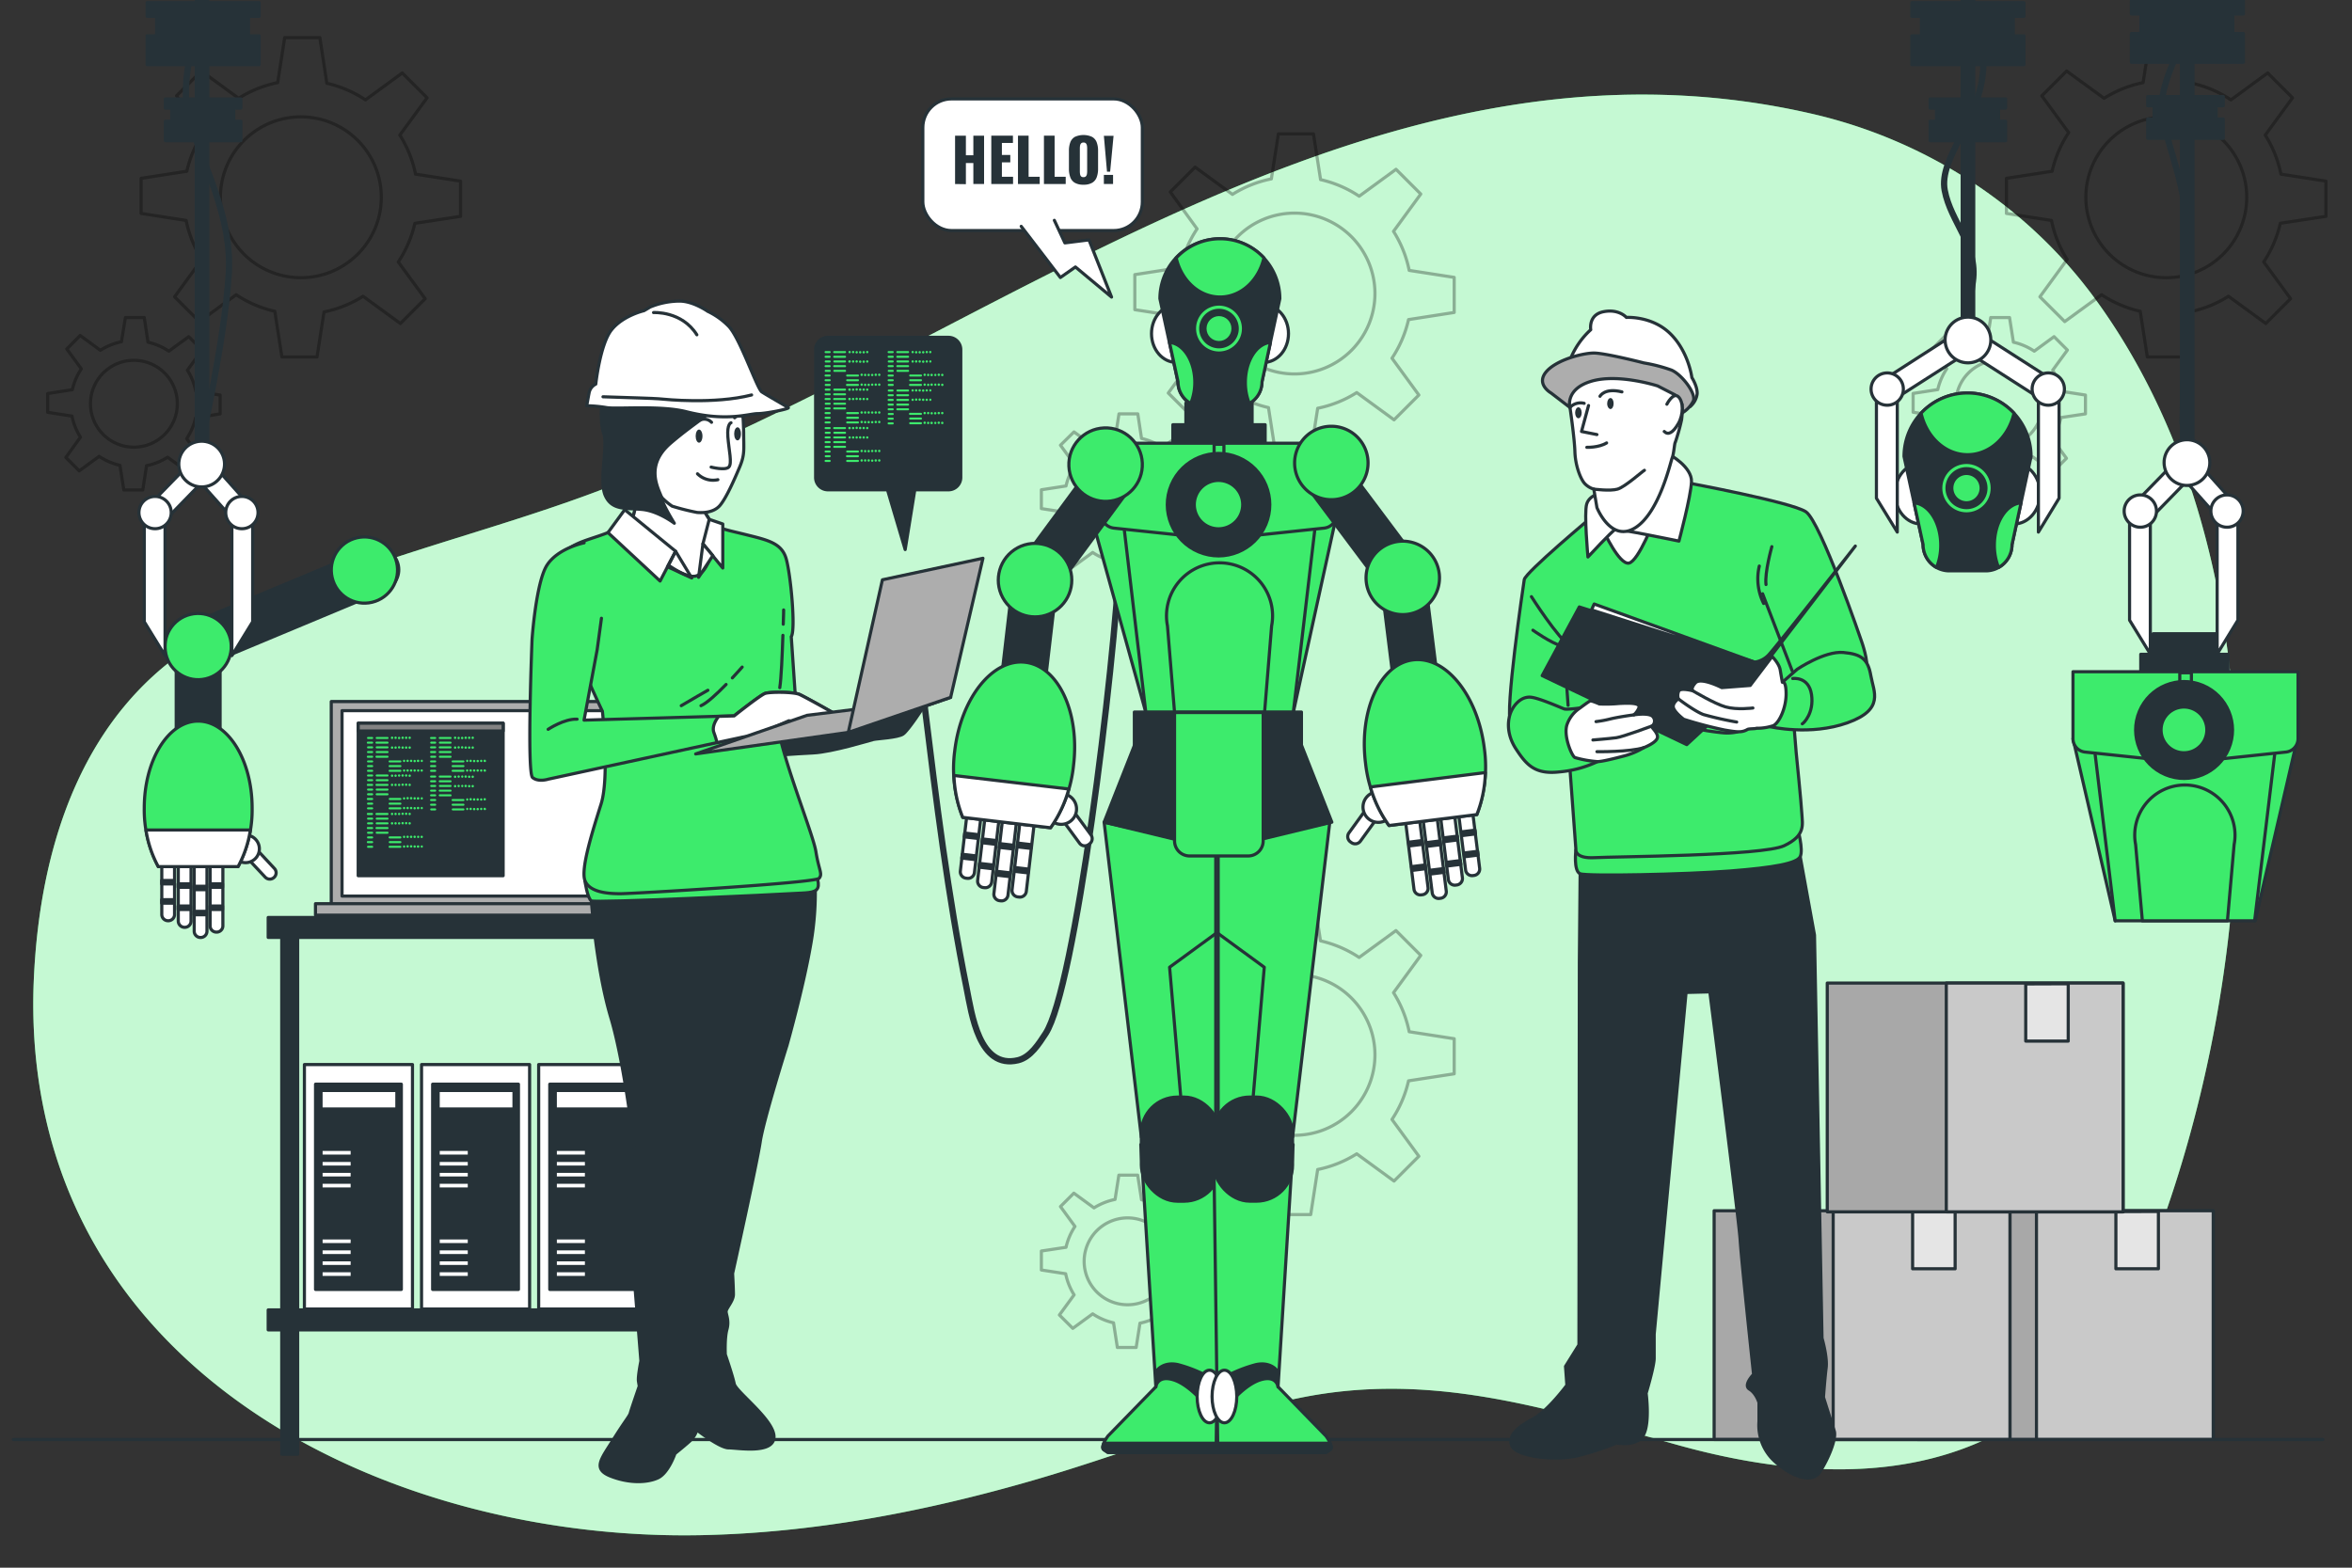 <svg xmlns="http://www.w3.org/2000/svg" viewBox="0 0 750 500"><rect x="0" y="0" width="750" height="500" fill="#333333" stroke="none"/><g id="freepik--background-simple--inject-70"><path d="M262.25,124.48C361.22,74.75,463,9.73,578,36.34c35.64,8.25,68.08,28.87,90,58.86,58.64,80.18,53.87,203,22,293.25a165.49,165.49,0,0,1-16,33.72c-32.33,50.93-86.82,53.33-139.37,38.6-44.48-12.46-83.88-25.27-129.82-12.61-25.45,7-50.11,16.67-75.46,24-34.52,10-70.1,16.78-106,17.47C128.17,491.46,19.54,442,11.11,333.57a175.08,175.08,0,0,1-.33-21.12c1.9-43.27,15.91-86.6,54.75-109.06,39.05-22.58,85.37-31.51,127.14-47.53C216.42,146.75,239.47,135.93,262.25,124.48Z" style="fill:#3DEB6C"></path><path d="M262.25,124.48C361.22,74.75,463,9.73,578,36.34c35.64,8.25,68.08,28.87,90,58.86,58.64,80.18,53.87,203,22,293.25a165.49,165.49,0,0,1-16,33.72c-32.33,50.93-86.82,53.33-139.37,38.6-44.48-12.46-83.88-25.27-129.82-12.61-25.45,7-50.11,16.67-75.46,24-34.52,10-70.1,16.78-106,17.47C128.17,491.46,19.54,442,11.11,333.57a175.08,175.08,0,0,1-.33-21.12c1.9-43.27,15.91-86.6,54.75-109.06,39.05-22.58,85.37-31.51,127.14-47.53C216.42,146.75,239.47,135.93,262.25,124.48Z" style="fill:#fff;opacity:0.7"></path></g><g id="freepik--Boxes--inject-70"><rect x="611.42" y="386.15" width="94.33" height="72.97" style="fill:#a8a8a8;stroke:#263238;stroke-linecap:round;stroke-linejoin:round"></rect><rect x="649.38" y="386.15" width="56.37" height="72.97" style="fill:#c9c9c9;stroke:#263238;stroke-linecap:round;stroke-linejoin:round"></rect><polygon points="674.71 386.44 674.71 404.67 688.27 404.67 688.27 386.39 674.71 386.44" style="fill:#e5e5e5;stroke:#263238;stroke-linecap:round;stroke-linejoin:round"></polygon><rect x="546.6" y="386.15" width="94.33" height="72.97" style="fill:#a8a8a8;stroke:#263238;stroke-linecap:round;stroke-linejoin:round"></rect><rect x="584.56" y="386.15" width="56.37" height="72.97" style="fill:#c9c9c9;stroke:#263238;stroke-linecap:round;stroke-linejoin:round"></rect><polygon points="609.89 386.44 609.89 404.67 623.45 404.67 623.45 386.39 609.89 386.44" style="fill:#e5e5e5;stroke:#263238;stroke-linecap:round;stroke-linejoin:round"></polygon><rect x="582.67" y="313.54" width="94.33" height="72.97" style="fill:#a8a8a8;stroke:#263238;stroke-linecap:round;stroke-linejoin:round"></rect><rect x="620.63" y="313.54" width="56.37" height="72.97" style="fill:#c9c9c9;stroke:#263238;stroke-linecap:round;stroke-linejoin:round"></rect><polygon points="645.96 313.82 645.96 332.05 659.51 332.05 659.51 313.77 645.96 313.82" style="fill:#e5e5e5;stroke:#263238;stroke-linecap:round;stroke-linejoin:round"></polygon></g><g id="freepik--Gears--inject-70"><g style="opacity:0.3"><path d="M463.71,342.48V331.29l-14.35-2.23a37,37,0,0,0-5-12.45l8.69-11.9-7.91-7.91-11.74,8.57a37.13,37.13,0,0,0-12.32-5.29l-2.27-14.56H407.64l-2.23,14.36a37,37,0,0,0-12.45,5l-11.9-8.69-7.92,7.91,8.58,11.73a37.18,37.18,0,0,0-5.29,12.33l-14.56,2.26v11.19l14.36,2.24a37,37,0,0,0,5,12.45l-8.69,11.9,7.91,7.91,11.73-8.57a37.18,37.18,0,0,0,12.33,5.29l2.26,14.55h11.19L420.18,373a37,37,0,0,0,12.45-5l11.9,8.69,7.91-7.91-8.57-11.74a36.91,36.91,0,0,0,5.28-12.32Zm-50.92,19.61a25.65,25.65,0,1,1,25.65-25.65A25.65,25.65,0,0,1,412.79,362.09Z" style="fill:none;stroke:#000;stroke-linecap:round;stroke-linejoin:round"></path><path d="M387.06,405.56v-6.05l-7.75-1.2a20.09,20.09,0,0,0-2.69-6.72l4.69-6.43L377,380.89l-6.34,4.63a20,20,0,0,0-6.65-2.86l-1.23-7.86h-6l-1.21,7.75a20.26,20.26,0,0,0-6.72,2.69l-6.42-4.69-4.27,4.27,4.62,6.34a20.14,20.14,0,0,0-2.85,6.65L332.07,399v6.05l7.75,1.2a20,20,0,0,0,2.69,6.73l-4.69,6.42,4.27,4.27,6.34-4.63a20,20,0,0,0,6.65,2.86l1.22,7.86h6l1.21-7.75a20.09,20.09,0,0,0,6.72-2.69L376.7,424l4.27-4.27-4.63-6.34a20,20,0,0,0,2.86-6.65Zm-27.5,10.58a13.85,13.85,0,1,1,13.85-13.84A13.85,13.85,0,0,1,359.56,416.14Z" style="fill:none;stroke:#000;stroke-linecap:round;stroke-linejoin:round"></path></g><g style="opacity:0.3"><path d="M463.71,99.66V88.47l-14.35-2.23a37,37,0,0,0-5-12.45l8.69-11.9L445.16,54l-11.74,8.58a37.13,37.13,0,0,0-12.32-5.29L418.83,42.7H407.64l-2.23,14.35A37.21,37.21,0,0,0,393,62l-11.9-8.69-7.92,7.91L381.72,73a37.22,37.22,0,0,0-5.29,12.32l-14.56,2.27V98.77L376.23,101a37.06,37.06,0,0,0,5,12.45l-8.69,11.9,7.91,7.91,11.73-8.57A37,37,0,0,0,404.49,130l2.26,14.56h11.19l2.24-14.35a37,37,0,0,0,12.45-5l11.9,8.69,7.91-7.91-8.57-11.74a37,37,0,0,0,5.28-12.32Zm-50.92,19.61a25.65,25.65,0,1,1,25.65-25.65A25.65,25.65,0,0,1,412.79,119.27Z" style="fill:none;stroke:#000;stroke-linecap:round;stroke-linejoin:round"></path><path d="M387.06,162.73v-6l-7.75-1.2a20.22,20.22,0,0,0-2.69-6.73l4.69-6.42L377,138.07l-6.34,4.63a20,20,0,0,0-6.65-2.86L362.82,132h-6l-1.21,7.75a20.26,20.26,0,0,0-6.72,2.69l-6.42-4.69L338.16,142l4.62,6.34a20.14,20.14,0,0,0-2.85,6.65l-7.86,1.22v6l7.75,1.2a19.88,19.88,0,0,0,2.69,6.72l-4.69,6.43,4.27,4.27,6.34-4.63a20,20,0,0,0,6.65,2.86L356.3,187h6l1.21-7.75a20.09,20.09,0,0,0,6.72-2.69l6.43,4.69L381,177l-4.63-6.34A20,20,0,0,0,379.2,164Zm-27.5,10.59a13.85,13.85,0,1,1,13.85-13.85A13.85,13.85,0,0,1,359.56,173.32Z" style="fill:none;stroke:#000;stroke-linecap:round;stroke-linejoin:round"></path></g><g style="opacity:0.3"><path d="M146.85,69V57.77L132.5,55.54a37,37,0,0,0-5-12.45l8.69-11.9-7.91-7.92-11.74,8.58a37,37,0,0,0-12.32-5.29L102,12H90.78L88.55,26.35a37.21,37.21,0,0,0-12.45,5L64.2,22.65l-7.91,7.91,8.57,11.73a37.18,37.18,0,0,0-5.29,12.33L45,56.88V68.07l14.36,2.24a37,37,0,0,0,5,12.45l-8.69,11.9,7.91,7.91L75.31,94a36.82,36.82,0,0,0,12.32,5.28l2.26,14.56h11.2l2.23-14.35a37,37,0,0,0,12.45-5l11.9,8.69,7.91-7.91L127,83.55a37.22,37.22,0,0,0,5.29-12.32ZM95.93,88.57a25.65,25.65,0,1,1,25.66-25.65A25.65,25.65,0,0,1,95.93,88.57Z" style="fill:none;stroke:#000;stroke-linecap:round;stroke-linejoin:round"></path><path d="M70.2,132v-6l-7.75-1.2a20.22,20.22,0,0,0-2.69-6.73l4.69-6.42-4.27-4.27L53.84,112a20,20,0,0,0-6.65-2.86L46,101.28h-6L38.72,109A20.22,20.22,0,0,0,32,111.72L25.57,107,21.3,111.3l4.63,6.34a20,20,0,0,0-2.86,6.65l-7.86,1.22v6l7.75,1.2a20.09,20.09,0,0,0,2.69,6.72L21,145.91l4.27,4.27,6.34-4.63a20,20,0,0,0,6.65,2.86l1.22,7.86h6.05l1.2-7.75a20.09,20.09,0,0,0,6.72-2.69l6.43,4.69,4.27-4.27-4.63-6.34a20,20,0,0,0,2.86-6.65ZM42.7,142.62a13.85,13.85,0,1,1,13.85-13.85A13.86,13.86,0,0,1,42.7,142.62Z" style="fill:none;stroke:#000;stroke-linecap:round;stroke-linejoin:round"></path></g><g style="opacity:0.3"><path d="M741.69,69V57.77l-14.35-2.23a37,37,0,0,0-5-12.45l8.69-11.9-7.91-7.92L711.4,31.85a37,37,0,0,0-12.32-5.29L696.81,12H685.62l-2.23,14.35a37.21,37.21,0,0,0-12.45,5L659,22.65l-7.91,7.91,8.57,11.73a37.18,37.18,0,0,0-5.29,12.33l-14.56,2.26V68.07l14.36,2.24a37,37,0,0,0,5,12.45l-8.69,11.9,7.91,7.91L670.15,94a36.82,36.82,0,0,0,12.32,5.28l2.26,14.56h11.2l2.23-14.35a37,37,0,0,0,12.45-5l11.9,8.69,7.91-7.91-8.57-11.74a37.22,37.22,0,0,0,5.29-12.32ZM690.77,88.57a25.65,25.65,0,1,1,25.66-25.65A25.65,25.65,0,0,1,690.77,88.57Z" style="fill:none;stroke:#000;stroke-linecap:round;stroke-linejoin:round"></path><path d="M665,132v-6l-7.75-1.2a20.22,20.22,0,0,0-2.69-6.73l4.69-6.42L655,107.37,648.68,112a20,20,0,0,0-6.65-2.86l-1.23-7.86h-6l-1.2,7.75a20.22,20.22,0,0,0-6.73,2.69L620.41,107l-4.27,4.27,4.63,6.34a20,20,0,0,0-2.86,6.65l-7.86,1.22v6l7.75,1.2a20.09,20.09,0,0,0,2.69,6.72l-4.69,6.43,4.27,4.27,6.34-4.63a20,20,0,0,0,6.65,2.86l1.22,7.86h6.05l1.2-7.75a20.09,20.09,0,0,0,6.72-2.69l6.43,4.69,4.27-4.27-4.63-6.34a20,20,0,0,0,2.86-6.65Zm-27.5,10.59a13.85,13.85,0,1,1,13.85-13.85A13.86,13.86,0,0,1,637.54,142.62Z" style="fill:none;stroke:#000;stroke-linecap:round;stroke-linejoin:round"></path></g></g><g id="freepik--Floor--inject-70"><line x1="740.73" y1="459.13" x2="4.26" y2="459.13" style="fill:none;stroke:#263238;stroke-linecap:round;stroke-linejoin:round"></line></g><g id="freepik--Devices--inject-70"><rect x="105.63" y="223.75" width="95.68" height="64.95" style="fill:#adadad;stroke:#263238;stroke-linecap:round;stroke-linejoin:round"></rect><rect x="109.07" y="226.66" width="88.8" height="59.14" style="fill:#fff;stroke:#263238;stroke-linecap:round;stroke-linejoin:round"></rect><rect x="100.6" y="288.22" width="105.74" height="3.65" style="fill:#adadad;stroke:#263238;stroke-linecap:round;stroke-linejoin:round"></rect><rect x="114.22" y="230.67" width="46.22" height="48.63" style="fill:#263238;stroke:#263238;stroke-linecap:round;stroke-linejoin:round"></rect><rect x="114.22" y="230.67" width="46.22" height="2.48" style="fill:#828282;stroke:#263238;stroke-linecap:round;stroke-linejoin:round"></rect><path d="M118.67,235.69h-1.31a.32.32,0,1,1,0-.64h1.31a.32.32,0,1,1,0,.64Zm.32,1.18a.33.33,0,0,0-.32-.33h-1.31a.33.33,0,1,0,0,.65h1.31A.33.33,0,0,0,119,236.87Zm0,1.49a.32.32,0,0,0-.32-.32h-1.31a.32.32,0,1,0,0,.64h1.31A.32.32,0,0,0,119,238.36Zm0,1.5a.33.33,0,0,0-.32-.33h-1.31a.33.33,0,0,0-.33.33.32.32,0,0,0,.33.32h1.31A.32.32,0,0,0,119,239.86Zm0,1.49a.33.33,0,0,0-.32-.32h-1.31a.33.33,0,1,0,0,.65h1.31A.33.33,0,0,0,119,241.35Zm0,1.5a.32.32,0,0,0-.32-.32h-1.31a.32.32,0,1,0,0,.64h1.31A.32.32,0,0,0,119,242.85Zm0,1.5a.33.33,0,0,0-.32-.33h-1.31a.33.33,0,0,0-.33.33.32.32,0,0,0,.33.32h1.31A.32.32,0,0,0,119,244.35Zm0,1.49a.32.32,0,0,0-.32-.32h-1.31a.32.32,0,0,0-.33.32.33.33,0,0,0,.33.33h1.31A.33.33,0,0,0,119,245.84Zm4.9-10.47a.32.32,0,0,0-.33-.32h-3.43a.32.32,0,1,0,0,.64h3.43A.32.32,0,0,0,123.89,235.37Zm0,1.5a.33.33,0,0,0-.33-.33h-3.43a.33.33,0,1,0,0,.65h3.43A.33.33,0,0,0,123.89,236.87Zm0,1.49a.32.32,0,0,0-.33-.32h-3.43a.32.32,0,1,0,0,.64h3.43A.32.32,0,0,0,123.89,238.36Zm0,1.5a.33.33,0,0,0-.33-.33h-3.43a.33.33,0,0,0-.33.33.32.32,0,0,0,.33.32h3.43A.32.32,0,0,0,123.89,239.86Zm0,1.49a.33.33,0,0,0-.33-.32h-3.43a.33.33,0,1,0,0,.65h3.43A.33.33,0,0,0,123.89,241.35Zm4.11,1.5a.32.32,0,0,0-.32-.32h-3.44a.32.32,0,1,0,0,.64h3.44A.32.32,0,0,0,128,242.85Zm0,1.5a.32.32,0,0,0-.32-.33h-3.44a.32.32,0,0,0-.32.33.32.32,0,0,0,.32.32h3.44A.32.32,0,0,0,128,244.35Zm0,1.49a.32.32,0,0,0-.32-.32h-3.44a.32.32,0,0,0-.32.32.32.32,0,0,0,.32.33h3.44A.32.32,0,0,0,128,245.84Zm-2.6-10.47a.38.38,0,1,0-.75,0,.38.38,0,0,0,.75,0Zm1.12,0a.38.38,0,1,0-.75,0,.38.38,0,0,0,.75,0Zm1.12,0a.37.37,0,1,0-.74,0,.37.37,0,1,0,.74,0Zm1.13,0a.38.38,0,1,0-.75,0,.38.38,0,0,0,.75,0Zm1.12,0a.38.38,0,1,0-.75,0,.38.38,0,0,0,.75,0Zm1.12,0a.38.38,0,1,0-.75,0,.38.38,0,0,0,.75,0Zm-5.61,3a.38.38,0,0,0-.75,0,.38.38,0,1,0,.75,0Zm1.12,0a.38.38,0,0,0-.75,0,.38.38,0,1,0,.75,0Zm1.12,0a.37.37,0,1,0-.74,0,.37.37,0,1,0,.74,0Zm1.13,0a.38.38,0,0,0-.75,0,.38.38,0,1,0,.75,0Zm1.12,0a.38.38,0,0,0-.75,0,.38.38,0,1,0,.75,0Zm1.12,0a.38.38,0,0,0-.75,0,.38.38,0,1,0,.75,0Zm-1.78,4.3a.37.37,0,1,0-.37.38A.37.37,0,0,0,129.23,242.66Zm1.13,0a.38.38,0,1,0-.38.38A.38.38,0,0,0,130.36,242.66Zm1.12,0a.38.38,0,1,0-.38.38A.38.38,0,0,0,131.48,242.66Zm1.12,0a.38.38,0,0,0-.75,0,.38.38,0,1,0,.75,0Zm1.12,0a.37.37,0,0,0-.37-.37.38.38,0,1,0,0,.75A.37.37,0,0,0,133.72,242.66Zm1.13,0a.38.38,0,0,0-.38-.37.38.38,0,0,0,0,.75A.38.38,0,0,0,134.85,242.66Zm-5.62,3.09a.37.37,0,1,0-.37.37A.36.36,0,0,0,129.23,245.75Zm1.13,0a.38.38,0,1,0-.38.37A.37.37,0,0,0,130.36,245.75Zm1.12,0a.38.38,0,1,0-.38.37A.37.37,0,0,0,131.48,245.75Zm1.12,0a.38.38,0,1,0-.37.37A.37.37,0,0,0,132.6,245.75Zm1.12,0a.36.36,0,0,0-.37-.37.37.37,0,1,0,0,.74A.36.36,0,0,0,133.72,245.75Zm1.13,0a.37.37,0,0,0-.38-.37.37.37,0,0,0,0,.74A.37.37,0,0,0,134.85,245.75Z" style="fill:#3DEB6C"></path><path d="M118.67,247.67h-1.31a.33.33,0,0,1-.33-.33.32.32,0,0,1,.33-.32h1.31a.32.32,0,0,1,.32.32A.33.33,0,0,1,118.67,247.67Zm.32,1.17a.32.32,0,0,0-.32-.32h-1.31a.32.32,0,1,0,0,.64h1.31A.32.32,0,0,0,119,248.84Zm0,1.5a.33.33,0,0,0-.32-.33h-1.31a.33.33,0,1,0,0,.65h1.31A.33.33,0,0,0,119,250.34Zm0,1.49a.32.32,0,0,0-.32-.32h-1.31a.32.32,0,1,0,0,.64h1.31A.32.32,0,0,0,119,251.83Zm0,1.5a.33.33,0,0,0-.32-.33h-1.31a.33.33,0,0,0-.33.33.32.32,0,0,0,.33.32h1.31A.32.32,0,0,0,119,253.33Zm0,1.49a.33.33,0,0,0-.32-.32h-1.31a.33.33,0,1,0,0,.65h1.31A.33.33,0,0,0,119,254.82Zm0,1.5a.32.32,0,0,0-.32-.32h-1.31a.32.32,0,1,0,0,.64h1.31A.32.32,0,0,0,119,256.32Zm0,1.5a.33.33,0,0,0-.32-.33h-1.31a.33.33,0,0,0-.33.33.32.32,0,0,0,.33.32h1.31A.32.32,0,0,0,119,257.82Zm4.9-10.48a.32.32,0,0,0-.33-.32h-3.43a.32.32,0,0,0-.33.32.33.33,0,0,0,.33.33h3.43A.33.33,0,0,0,123.89,247.34Zm0,1.5a.32.32,0,0,0-.33-.32h-3.43a.32.32,0,1,0,0,.64h3.43A.32.32,0,0,0,123.89,248.84Zm0,1.5a.33.33,0,0,0-.33-.33h-3.43a.33.33,0,1,0,0,.65h3.43A.33.33,0,0,0,123.89,250.34Zm0,1.49a.32.32,0,0,0-.33-.32h-3.43a.32.32,0,1,0,0,.64h3.43A.32.32,0,0,0,123.89,251.83Zm0,1.5a.33.33,0,0,0-.33-.33h-3.43a.33.33,0,0,0-.33.33.32.32,0,0,0,.33.32h3.43A.32.32,0,0,0,123.89,253.33Zm4.11,1.49a.32.32,0,0,0-.32-.32h-3.44a.33.33,0,0,0,0,.65h3.44A.32.32,0,0,0,128,254.82Zm0,1.5a.32.32,0,0,0-.32-.32h-3.44a.32.32,0,0,0,0,.64h3.44A.32.32,0,0,0,128,256.32Zm0,1.5a.32.32,0,0,0-.32-.33h-3.44a.32.32,0,0,0-.32.33.32.32,0,0,0,.32.32h3.44A.32.32,0,0,0,128,257.82Zm-2.6-10.48a.38.38,0,0,0-.75,0,.38.38,0,1,0,.75,0Zm1.12,0a.38.38,0,0,0-.75,0,.38.38,0,1,0,.75,0Zm1.12,0a.37.37,0,1,0-.37.38A.37.37,0,0,0,127.64,247.34Zm1.13,0a.38.38,0,1,0-.38.38A.38.38,0,0,0,128.77,247.34Zm1.12,0a.38.38,0,1,0-.38.38A.38.38,0,0,0,129.89,247.34Zm1.12,0a.38.38,0,0,0-.75,0,.38.38,0,1,0,.75,0Zm-5.61,3a.38.38,0,1,0-.37.37A.38.38,0,0,0,125.4,250.34Zm1.12,0a.38.38,0,1,0-.37.37A.38.38,0,0,0,126.52,250.34Zm1.12,0a.37.37,0,1,0-.37.37A.37.37,0,0,0,127.64,250.34Zm1.13,0a.38.38,0,1,0-.75,0,.38.38,0,0,0,.75,0Zm1.12,0a.38.38,0,1,0-.75,0,.38.38,0,0,0,.75,0Zm1.12,0a.38.38,0,1,0-.37.37A.38.38,0,0,0,131,250.34Zm-1.78,4.3a.37.37,0,1,0-.37.37A.37.37,0,0,0,129.23,254.64Zm1.13,0a.38.38,0,1,0-.75,0,.38.38,0,0,0,.75,0Zm1.12,0a.38.38,0,1,0-.75,0,.38.38,0,0,0,.75,0Zm1.12,0a.38.38,0,1,0-.37.37A.38.38,0,0,0,132.6,254.64Zm1.12,0a.37.37,0,0,0-.37-.38.38.38,0,1,0,0,.75A.37.37,0,0,0,133.72,254.64Zm1.13,0a.38.38,0,0,0-.38-.38.38.38,0,0,0,0,.75A.38.38,0,0,0,134.85,254.64Zm-5.62,3.08a.37.37,0,1,0-.37.38A.37.37,0,0,0,129.23,257.72Zm1.13,0a.38.38,0,1,0-.38.38A.38.38,0,0,0,130.36,257.72Zm1.12,0a.38.38,0,1,0-.38.38A.38.38,0,0,0,131.48,257.72Zm1.12,0a.38.38,0,0,0-.75,0,.38.38,0,1,0,.75,0Zm1.12,0a.37.37,0,0,0-.37-.37.38.38,0,1,0,0,.75A.37.37,0,0,0,133.72,257.72Zm1.13,0a.38.38,0,0,0-.38-.37.38.38,0,0,0,0,.75A.38.38,0,0,0,134.85,257.72Z" style="fill:#3DEB6C"></path><path d="M118.67,259.93h-1.31a.33.33,0,1,1,0-.65h1.31a.33.33,0,0,1,0,.65Zm.32,1.17a.32.32,0,0,0-.32-.32h-1.31a.32.32,0,1,0,0,.64h1.31A.32.32,0,0,0,119,261.1Zm0,1.5a.32.32,0,0,0-.32-.32h-1.31a.32.32,0,1,0,0,.64h1.31A.32.32,0,0,0,119,262.6Zm0,1.49a.33.33,0,0,0-.32-.32h-1.31a.33.33,0,1,0,0,.65h1.31A.33.33,0,0,0,119,264.09Zm0,1.5a.32.32,0,0,0-.32-.32h-1.31a.32.32,0,1,0,0,.64h1.31A.32.32,0,0,0,119,265.59Zm0,1.5a.33.33,0,0,0-.32-.33h-1.31a.33.33,0,0,0-.33.33.32.32,0,0,0,.33.32h1.31A.32.32,0,0,0,119,267.09Zm0,1.49a.33.33,0,0,0-.32-.32h-1.31a.33.33,0,1,0,0,.65h1.31A.33.33,0,0,0,119,268.58Zm0,1.5a.32.32,0,0,0-.32-.32h-1.31a.32.32,0,1,0,0,.64h1.31A.32.32,0,0,0,119,270.08Zm4.9-10.47a.33.33,0,0,0-.33-.33h-3.43a.33.33,0,1,0,0,.65h3.43A.33.33,0,0,0,123.89,259.61Zm0,1.49a.32.32,0,0,0-.33-.32h-3.43a.32.32,0,1,0,0,.64h3.43A.32.32,0,0,0,123.89,261.1Zm0,1.5a.32.32,0,0,0-.33-.32h-3.43a.32.32,0,1,0,0,.64h3.43A.32.32,0,0,0,123.89,262.6Zm0,1.49a.33.33,0,0,0-.33-.32h-3.43a.33.33,0,1,0,0,.65h3.43A.33.33,0,0,0,123.89,264.09Zm0,1.5a.32.32,0,0,0-.33-.32h-3.43a.32.32,0,1,0,0,.64h3.43A.32.32,0,0,0,123.89,265.59Zm4.11,1.5a.32.32,0,0,0-.32-.33h-3.44a.32.32,0,0,0-.32.33.32.32,0,0,0,.32.32h3.44A.32.32,0,0,0,128,267.09Zm0,1.49a.32.32,0,0,0-.32-.32h-3.44a.33.33,0,0,0,0,.65h3.44A.32.32,0,0,0,128,268.58Zm0,1.5a.32.32,0,0,0-.32-.32h-3.44a.32.32,0,0,0,0,.64h3.44A.32.32,0,0,0,128,270.08Zm-2.6-10.47a.38.38,0,1,0-.37.37A.38.38,0,0,0,125.4,259.61Zm1.12,0a.38.38,0,1,0-.37.37A.38.38,0,0,0,126.52,259.61Zm1.12,0a.37.37,0,1,0-.37.37A.37.37,0,0,0,127.64,259.61Zm1.13,0a.38.38,0,1,0-.75,0,.38.38,0,0,0,.75,0Zm1.12,0a.38.38,0,1,0-.75,0,.38.38,0,0,0,.75,0Zm1.12,0a.38.38,0,1,0-.37.37A.38.38,0,0,0,131,259.61Zm-5.61,3a.38.38,0,1,0-.37.37A.38.38,0,0,0,125.4,262.6Zm1.12,0a.38.38,0,1,0-.37.37A.38.38,0,0,0,126.52,262.6Zm1.12,0a.37.37,0,1,0-.37.37A.37.37,0,0,0,127.64,262.6Zm1.13,0a.38.38,0,1,0-.75,0,.38.38,0,0,0,.75,0Zm1.12,0a.38.38,0,1,0-.75,0,.38.38,0,0,0,.75,0Zm1.12,0a.38.38,0,1,0-.37.37A.38.38,0,0,0,131,262.6Zm-1.78,4.3a.37.37,0,1,0-.37.37A.36.36,0,0,0,129.23,266.9Zm1.13,0a.38.38,0,1,0-.38.37A.37.37,0,0,0,130.36,266.9Zm1.12,0a.38.38,0,1,0-.38.37A.37.37,0,0,0,131.48,266.9Zm1.12,0a.38.38,0,1,0-.37.37A.37.37,0,0,0,132.6,266.9Zm1.12,0a.36.36,0,0,0-.37-.37.37.37,0,1,0,0,.74A.36.36,0,0,0,133.72,266.9Zm1.13,0a.37.37,0,0,0-.38-.37.37.37,0,0,0,0,.74A.37.37,0,0,0,134.85,266.9ZM129.23,270a.37.37,0,1,0-.37.37A.37.37,0,0,0,129.23,270Zm1.13,0a.38.38,0,1,0-.75,0,.38.38,0,0,0,.75,0Zm1.12,0a.38.38,0,1,0-.75,0,.38.38,0,0,0,.75,0Zm1.12,0a.38.38,0,1,0-.37.37A.38.38,0,0,0,132.6,270Zm1.12,0a.37.37,0,0,0-.37-.38.38.38,0,1,0,0,.75A.37.37,0,0,0,133.72,270Zm1.13,0a.38.38,0,0,0-.38-.38.38.38,0,0,0,0,.75A.38.38,0,0,0,134.85,270Z" style="fill:#3DEB6C"></path><path d="M138.77,235.69h-1.31a.32.32,0,1,1,0-.64h1.31a.32.32,0,0,1,0,.64Zm.32,1.18a.32.32,0,0,0-.32-.33h-1.31a.33.33,0,0,0,0,.65h1.31A.32.32,0,0,0,139.09,236.87Zm0,1.49a.32.32,0,0,0-.32-.32h-1.31a.32.32,0,1,0,0,.64h1.31A.32.32,0,0,0,139.09,238.36Zm0,1.5a.32.32,0,0,0-.32-.33h-1.31a.32.32,0,0,0-.32.33.32.32,0,0,0,.32.32h1.31A.32.32,0,0,0,139.09,239.86Zm0,1.49a.32.32,0,0,0-.32-.32h-1.31a.33.33,0,0,0,0,.65h1.31A.32.32,0,0,0,139.09,241.35Zm0,1.5a.32.32,0,0,0-.32-.32h-1.31a.32.32,0,1,0,0,.64h1.31A.32.32,0,0,0,139.09,242.85Zm0,1.5a.32.32,0,0,0-.32-.33h-1.31a.32.32,0,0,0-.32.33.32.32,0,0,0,.32.32h1.31A.32.32,0,0,0,139.09,244.35Zm0,1.49a.32.32,0,0,0-.32-.32h-1.31a.32.32,0,0,0-.32.32.32.32,0,0,0,.32.33h1.31A.32.32,0,0,0,139.09,245.84Zm4.9-10.47a.32.32,0,0,0-.32-.32h-3.44a.32.32,0,0,0,0,.64h3.44A.32.32,0,0,0,144,235.37Zm0,1.5a.33.33,0,0,0-.32-.33h-3.44a.33.33,0,0,0,0,.65h3.44A.33.33,0,0,0,144,236.87Zm0,1.49a.32.32,0,0,0-.32-.32h-3.44a.32.32,0,1,0,0,.64h3.44A.32.32,0,0,0,144,238.36Zm0,1.5a.33.33,0,0,0-.32-.33h-3.44a.32.32,0,0,0-.32.33.32.32,0,0,0,.32.32h3.44A.32.32,0,0,0,144,239.86Zm0,1.49a.33.33,0,0,0-.32-.32h-3.44a.33.33,0,0,0,0,.65h3.44A.33.33,0,0,0,144,241.35Zm4.11,1.5a.32.32,0,0,0-.32-.32h-3.44a.32.32,0,0,0,0,.64h3.44A.32.32,0,0,0,148.1,242.85Zm0,1.5a.32.32,0,0,0-.32-.33h-3.44a.33.33,0,0,0-.32.33.32.32,0,0,0,.32.32h3.44A.32.32,0,0,0,148.1,244.35Zm0,1.49a.32.32,0,0,0-.32-.32h-3.44a.32.32,0,0,0-.32.32.33.33,0,0,0,.32.33h3.44A.32.32,0,0,0,148.1,245.84Zm-2.6-10.47a.38.38,0,1,0-.75,0,.38.38,0,0,0,.75,0Zm1.12,0a.37.37,0,1,0-.74,0,.37.37,0,0,0,.74,0Zm1.13,0a.38.38,0,0,0-.38-.38.37.37,0,0,0-.37.38.36.36,0,0,0,.37.37A.37.37,0,0,0,147.75,235.37Zm1.12,0a.38.38,0,1,0-.75,0,.38.38,0,0,0,.75,0Zm1.12,0a.38.38,0,1,0-.75,0,.38.38,0,0,0,.75,0Zm1.12,0a.38.38,0,1,0-.75,0,.38.38,0,0,0,.75,0Zm-5.61,3a.38.38,0,0,0-.75,0,.38.38,0,1,0,.75,0Zm1.12,0a.37.37,0,0,0-.74,0,.37.37,0,1,0,.74,0Zm1.13,0a.37.37,0,0,0-.38-.37.36.36,0,0,0-.37.37.37.37,0,0,0,.37.38A.38.38,0,0,0,147.75,238.36Zm1.12,0a.38.38,0,0,0-.75,0,.38.38,0,1,0,.75,0Zm1.12,0a.38.38,0,0,0-.75,0,.38.38,0,1,0,.75,0Zm1.12,0a.38.38,0,0,0-.75,0,.38.38,0,1,0,.75,0Zm-1.77,4.3a.38.38,0,0,0-.38-.37.38.38,0,0,0,0,.75A.38.38,0,0,0,149.34,242.66Zm1.12,0a.38.38,0,1,0-.38.38A.38.38,0,0,0,150.46,242.66Zm1.12,0a.38.38,0,0,0-.75,0,.38.38,0,1,0,.75,0Zm1.12,0a.38.38,0,0,0-.75,0,.38.38,0,1,0,.75,0Zm1.12,0a.37.37,0,1,0-.37.38A.37.37,0,0,0,153.82,242.66Zm1.13,0a.38.38,0,1,0-.38.38A.38.38,0,0,0,155,242.66Zm-5.61,3.09a.37.37,0,0,0-.38-.37.37.37,0,0,0,0,.74A.37.37,0,0,0,149.34,245.75Zm1.12,0a.38.38,0,1,0-.38.37A.37.37,0,0,0,150.46,245.75Zm1.12,0a.38.38,0,1,0-.37.37A.37.37,0,0,0,151.58,245.75Zm1.12,0a.38.38,0,1,0-.37.37A.37.37,0,0,0,152.7,245.75Zm1.12,0a.37.37,0,1,0-.37.37A.36.36,0,0,0,153.82,245.75Zm1.13,0a.38.38,0,1,0-.38.37A.37.37,0,0,0,155,245.75Z" style="fill:#3DEB6C"></path><path d="M138.77,248h-1.31a.32.32,0,1,1,0-.64h1.31a.32.32,0,0,1,0,.64Zm.32,1.18a.32.32,0,0,0-.32-.32h-1.31a.32.32,0,1,0,0,.64h1.31A.32.32,0,0,0,139.09,249.13Zm0,1.49a.32.32,0,0,0-.32-.32h-1.31a.33.33,0,0,0,0,.65h1.31A.32.32,0,0,0,139.09,250.62Zm0,1.5a.32.32,0,0,0-.32-.32h-1.31a.32.32,0,1,0,0,.64h1.31A.32.32,0,0,0,139.09,252.12Zm0,1.5a.32.32,0,0,0-.32-.33h-1.31a.32.32,0,0,0-.32.33.32.32,0,0,0,.32.32h1.31A.32.32,0,0,0,139.09,253.62Zm0,1.49a.32.32,0,0,0-.32-.32h-1.31a.32.32,0,0,0-.32.32.32.32,0,0,0,.32.33h1.31A.32.32,0,0,0,139.09,255.11Zm0,1.5a.32.32,0,0,0-.32-.32h-1.31a.32.32,0,1,0,0,.64h1.31A.32.32,0,0,0,139.09,256.61Zm0,1.5a.32.32,0,0,0-.32-.33h-1.31a.33.33,0,0,0,0,.65h1.31A.32.32,0,0,0,139.09,258.11Zm4.9-10.48a.32.32,0,0,0-.32-.32h-3.44a.32.32,0,0,0,0,.64h3.44A.32.32,0,0,0,144,247.63Zm0,1.5a.32.32,0,0,0-.32-.32h-3.44a.32.32,0,0,0,0,.64h3.44A.32.32,0,0,0,144,249.13Zm0,1.49a.33.33,0,0,0-.32-.32h-3.44a.33.33,0,0,0,0,.65h3.44A.33.33,0,0,0,144,250.62Zm0,1.5a.32.32,0,0,0-.32-.32h-3.44a.32.32,0,0,0,0,.64h3.44A.32.32,0,0,0,144,252.12Zm0,1.5a.33.33,0,0,0-.32-.33h-3.44a.32.32,0,0,0-.32.33.32.32,0,0,0,.32.32h3.44A.32.32,0,0,0,144,253.62Zm4.11,1.49a.32.32,0,0,0-.32-.32h-3.44a.32.32,0,0,0-.32.32.33.33,0,0,0,.32.33h3.44A.32.32,0,0,0,148.1,255.11Zm0,1.5a.32.32,0,0,0-.32-.32h-3.44a.32.32,0,1,0,0,.64h3.44A.32.32,0,0,0,148.1,256.61Zm0,1.5a.32.32,0,0,0-.32-.33h-3.44a.33.33,0,0,0,0,.65h3.44A.32.32,0,0,0,148.1,258.11Zm-2.6-10.48a.38.38,0,0,0-.75,0,.38.38,0,1,0,.75,0Zm1.12,0a.37.37,0,1,0-.37.38A.37.37,0,0,0,146.62,247.63Zm1.13,0a.38.38,0,0,0-.38-.37.38.38,0,0,0,0,.75A.38.38,0,0,0,147.75,247.63Zm1.12,0a.38.38,0,1,0-.38.38A.38.38,0,0,0,148.87,247.63Zm1.12,0a.38.38,0,0,0-.75,0,.38.38,0,1,0,.75,0Zm1.12,0a.38.38,0,0,0-.75,0,.38.38,0,1,0,.75,0Zm-5.61,3a.38.38,0,0,0-.75,0,.38.38,0,1,0,.75,0Zm1.12,0a.37.37,0,1,0-.37.38A.37.37,0,0,0,146.62,250.62Zm1.13,0a.38.38,0,0,0-.38-.37.38.38,0,0,0,0,.75A.38.38,0,0,0,147.75,250.62Zm1.12,0a.38.38,0,1,0-.38.38A.38.38,0,0,0,148.87,250.62Zm1.12,0a.38.38,0,0,0-.75,0,.38.38,0,1,0,.75,0Zm1.12,0a.38.38,0,0,0-.75,0,.38.38,0,1,0,.75,0Zm-1.77,4.31a.38.38,0,0,0-.38-.38.38.38,0,0,0,0,.75A.38.38,0,0,0,149.34,254.93Zm1.12,0a.38.38,0,1,0-.75,0,.38.38,0,0,0,.75,0Zm1.12,0a.38.38,0,1,0-.37.37A.38.38,0,0,0,151.58,254.93Zm1.12,0a.38.38,0,1,0-.37.37A.38.38,0,0,0,152.7,254.93Zm1.12,0a.37.37,0,1,0-.37.37A.37.37,0,0,0,153.82,254.93Zm1.13,0a.38.38,0,1,0-.75,0,.38.38,0,0,0,.75,0ZM149.34,258a.38.38,0,0,0-.38-.37.38.38,0,0,0,0,.75A.38.38,0,0,0,149.34,258Zm1.12,0a.38.38,0,1,0-.38.38A.38.38,0,0,0,150.46,258Zm1.12,0a.38.38,0,0,0-.75,0,.38.38,0,1,0,.75,0Zm1.12,0a.38.38,0,0,0-.75,0,.38.38,0,1,0,.75,0Zm1.12,0a.37.37,0,1,0-.37.38A.37.37,0,0,0,153.82,258Zm1.13,0a.38.38,0,1,0-.38.38A.38.38,0,0,0,155,258Z" style="fill:#3DEB6C"></path><rect x="97.07" y="339.53" width="34.46" height="77.98" style="fill:#fff;stroke:#263238;stroke-linecap:round;stroke-linejoin:round"></rect><rect x="100.62" y="345.79" width="27.36" height="65.46" style="fill:#263238;stroke:#263238;stroke-linecap:round;stroke-linejoin:round"></rect><rect x="102.37" y="347.79" width="24.18" height="5.91" style="fill:#fff;stroke:#263238;stroke-linecap:round;stroke-linejoin:round"></rect><rect x="102.37" y="377.07" width="9.94" height="2.15" style="fill:#fff;stroke:#263238;stroke-linecap:round;stroke-linejoin:round"></rect><rect x="102.37" y="373.58" width="9.94" height="2.15" style="fill:#fff;stroke:#263238;stroke-linecap:round;stroke-linejoin:round"></rect><rect x="102.37" y="370.09" width="9.94" height="2.15" style="fill:#fff;stroke:#263238;stroke-linecap:round;stroke-linejoin:round"></rect><rect x="102.37" y="366.59" width="9.94" height="2.15" style="fill:#fff;stroke:#263238;stroke-linecap:round;stroke-linejoin:round"></rect><rect x="102.37" y="405.28" width="9.94" height="2.15" style="fill:#fff;stroke:#263238;stroke-linecap:round;stroke-linejoin:round"></rect><rect x="102.37" y="401.79" width="9.94" height="2.15" style="fill:#fff;stroke:#263238;stroke-linecap:round;stroke-linejoin:round"></rect><rect x="102.37" y="398.3" width="9.94" height="2.15" style="fill:#fff;stroke:#263238;stroke-linecap:round;stroke-linejoin:round"></rect><rect x="102.37" y="394.81" width="9.94" height="2.15" style="fill:#fff;stroke:#263238;stroke-linecap:round;stroke-linejoin:round"></rect><rect x="134.42" y="339.53" width="34.46" height="77.98" style="fill:#fff;stroke:#263238;stroke-linecap:round;stroke-linejoin:round"></rect><rect x="137.96" y="345.79" width="27.36" height="65.46" style="fill:#263238;stroke:#263238;stroke-linecap:round;stroke-linejoin:round"></rect><rect x="139.72" y="347.79" width="24.18" height="5.91" style="fill:#fff;stroke:#263238;stroke-linecap:round;stroke-linejoin:round"></rect><rect x="139.72" y="377.07" width="9.94" height="2.15" style="fill:#fff;stroke:#263238;stroke-linecap:round;stroke-linejoin:round"></rect><rect x="139.72" y="373.58" width="9.94" height="2.15" style="fill:#fff;stroke:#263238;stroke-linecap:round;stroke-linejoin:round"></rect><rect x="139.72" y="370.09" width="9.94" height="2.15" style="fill:#fff;stroke:#263238;stroke-linecap:round;stroke-linejoin:round"></rect><rect x="139.72" y="366.59" width="9.94" height="2.15" style="fill:#fff;stroke:#263238;stroke-linecap:round;stroke-linejoin:round"></rect><rect x="139.72" y="405.28" width="9.94" height="2.15" style="fill:#fff;stroke:#263238;stroke-linecap:round;stroke-linejoin:round"></rect><rect x="139.72" y="401.79" width="9.94" height="2.15" style="fill:#fff;stroke:#263238;stroke-linecap:round;stroke-linejoin:round"></rect><rect x="139.72" y="398.3" width="9.94" height="2.15" style="fill:#fff;stroke:#263238;stroke-linecap:round;stroke-linejoin:round"></rect><rect x="139.72" y="394.81" width="9.94" height="2.15" style="fill:#fff;stroke:#263238;stroke-linecap:round;stroke-linejoin:round"></rect><rect x="171.77" y="339.53" width="34.46" height="77.98" style="fill:#fff;stroke:#263238;stroke-linecap:round;stroke-linejoin:round"></rect><rect x="175.31" y="345.79" width="27.36" height="65.46" style="fill:#263238;stroke:#263238;stroke-linecap:round;stroke-linejoin:round"></rect><rect x="177.07" y="347.79" width="24.18" height="5.91" style="fill:#fff;stroke:#263238;stroke-linecap:round;stroke-linejoin:round"></rect><rect x="177.07" y="377.07" width="9.94" height="2.15" style="fill:#fff;stroke:#263238;stroke-linecap:round;stroke-linejoin:round"></rect><rect x="177.07" y="373.58" width="9.94" height="2.15" style="fill:#fff;stroke:#263238;stroke-linecap:round;stroke-linejoin:round"></rect><rect x="177.07" y="370.09" width="9.94" height="2.15" style="fill:#fff;stroke:#263238;stroke-linecap:round;stroke-linejoin:round"></rect><rect x="177.07" y="366.59" width="9.94" height="2.15" style="fill:#fff;stroke:#263238;stroke-linecap:round;stroke-linejoin:round"></rect><rect x="177.07" y="405.28" width="9.94" height="2.15" style="fill:#fff;stroke:#263238;stroke-linecap:round;stroke-linejoin:round"></rect><rect x="177.07" y="401.79" width="9.94" height="2.15" style="fill:#fff;stroke:#263238;stroke-linecap:round;stroke-linejoin:round"></rect><rect x="177.07" y="398.3" width="9.94" height="2.15" style="fill:#fff;stroke:#263238;stroke-linecap:round;stroke-linejoin:round"></rect><rect x="177.07" y="394.81" width="9.94" height="2.15" style="fill:#fff;stroke:#263238;stroke-linecap:round;stroke-linejoin:round"></rect><rect x="89.83" y="295.4" width="5.08" height="168.4" transform="translate(184.75 759.2) rotate(180)" style="fill:#263238;stroke:#263238;stroke-linecap:round;stroke-linejoin:round"></rect><rect x="208.31" y="295.4" width="5.08" height="168.4" transform="translate(421.7 759.2) rotate(180)" style="fill:#263238;stroke:#263238;stroke-linecap:round;stroke-linejoin:round"></rect><rect x="85.52" y="292.62" width="135.78" height="6.36" style="fill:#263238;stroke:#263238;stroke-linecap:round;stroke-linejoin:round"></rect><rect x="85.52" y="417.79" width="135.78" height="6.36" style="fill:#263238;stroke:#263238;stroke-linecap:round;stroke-linejoin:round"></rect></g><g id="freepik--speech-bubble--inject-70"><rect x="294.27" y="31.54" width="70" height="42" rx="9.14" style="fill:#fff;stroke:#263238;stroke-linecap:round;stroke-linejoin:round"></rect><polyline points="325.64 72.19 338.13 88.51 342.93 85.15 354.45 94.75 347.25 76.51 339.57 77.47 336.21 70.27" style="fill:#fff;stroke:#263238;stroke-linecap:round;stroke-linejoin:round"></polyline><path d="M304.55,58.69V43.27H308v6.24h2.38V43.27h3.42V58.69h-3.42V52H308v6.74Z" style="fill:#263238"></path><path d="M316.1,58.69V43.27H323v2.32h-3.52v3.83h2.68v2.36h-2.68v4.6h3.56v2.31Z" style="fill:#263238"></path><path d="M324.61,58.69V43.27H328V56.38h3.54v2.31Z" style="fill:#263238"></path><path d="M332.89,58.69V43.27h3.4V56.38h3.54v2.31Z" style="fill:#263238"></path><path d="M345.49,58.91a5.29,5.29,0,0,1-2.75-.61,3.34,3.34,0,0,1-1.44-1.75,7.6,7.6,0,0,1-.44-2.72V48.1a7.56,7.56,0,0,1,.44-2.72,3.35,3.35,0,0,1,1.44-1.72,6.63,6.63,0,0,1,5.51,0,3.34,3.34,0,0,1,1.46,1.72,7.56,7.56,0,0,1,.44,2.72v5.73a7.6,7.6,0,0,1-.44,2.72,3.33,3.33,0,0,1-1.46,1.75A5.3,5.3,0,0,1,345.49,58.91Zm0-2.41a1,1,0,0,0,.78-.27,1.39,1.39,0,0,0,.32-.68,4.91,4.91,0,0,0,.08-.86V47.27a4.77,4.77,0,0,0-.08-.87,1.32,1.32,0,0,0-.32-.67,1,1,0,0,0-.78-.27,1,1,0,0,0-.75.27,1.32,1.32,0,0,0-.32.67,4.77,4.77,0,0,0-.08.87v7.42a6.11,6.11,0,0,0,.07.86,1.37,1.37,0,0,0,.3.68A1,1,0,0,0,345.49,56.5Z" style="fill:#263238"></path><path d="M352,58.69v-2.9h2.93v2.9Zm1-3.93L352,43.31h3.09L354,54.76Z" style="fill:#263238"></path></g><g id="freepik--character-2--inject-70"><path d="M584.89,456.36c-.86-2.57-3.43-10.71-3.43-10.71s.43-6,.86-9.42S581,426.8,581,426.8L578.6,298.23l-4.55-25-70.18,5.47-.25,28.24-.13,122-4.28,6.86.43,6s-6,8.14-10.72,10.71-8.13,5.15-6.85,8.57,14.14,5.14,21.85,3a93.21,93.21,0,0,0,11.57-3.85s6.42,1.28,8.56-2.57.86-13.28.86-13.28,2.57-8.57,2.57-11.14v-7.71l10.17-109,7.58-.18c2.16,16.95,9.31,73.35,9.67,79.17.43,6.85,4.28,42.84,4.28,42.84s-3.42,3.42-1.28,4.71,3,4.28,3,4.28v6a15.56,15.56,0,0,0,4.28,12c5.14,5.14,12.42,8.14,15,4.28S585.74,458.93,584.89,456.36Z" style="fill:#263238;stroke:#263238;stroke-linecap:round;stroke-linejoin:round"></path><path d="M502.52,271.06s-.84,6.73,1.35,7.61,33.89.22,47.88-.88,21.21-2.4,22.3-4.59-.87-9.18-.87-9.18Z" style="fill:#3DEB6C;stroke:#263238;stroke-linecap:round;stroke-linejoin:round"></path><path d="M508,164.54s-21.59,18-21.95,20.33-6.29,42.74-4.3,45.46S499.8,234,499.8,234l2.72,37s-.36,2.9,6,2.54,53.53-.54,60.42-3.81,5.81-6.71,5.63-10.16-1.81-19.6-1.81-19.6l-1.46-17.78s22.87-6.35,23.77-8.71-1.45-8.89-1.45-8.89-13.06-38.29-17.78-41.38S538.09,154,538.09,154Z" style="fill:#3DEB6C;stroke:#263238;stroke-linecap:round;stroke-linejoin:round"></path><path d="M488.34,190.3s8.21,13,12.85,16.41" style="fill:none;stroke:#263238;stroke-linecap:round;stroke-linejoin:round"></path><line x1="500.03" y1="224.97" x2="499.66" y2="219.79" style="fill:#fff;stroke:#263238;stroke-linecap:round;stroke-linejoin:round"></line><path d="M488.81,201s5.88,4.18,9.13,5" style="fill:none;stroke:#263238;stroke-linecap:round;stroke-linejoin:round"></path><line x1="571.5" y1="213.99" x2="562.05" y2="189.37" style="fill:#fff;stroke:#263238;stroke-linecap:round;stroke-linejoin:round"></line><path d="M565,174.35s-2.33,8.2-1.86,12.08" style="fill:none;stroke:#263238;stroke-linecap:round;stroke-linejoin:round"></path><path d="M561,180.54a17.65,17.65,0,0,0,1.39,11.93" style="fill:none;stroke:#263238;stroke-linecap:round;stroke-linejoin:round"></path><path d="M568.36,217.6l4.7-4.13s8.69-5.88,14.7-5.37,7.92,2.3,8.81,7.41,4.48,10.74-7.41,15-24.66,1.28-24.66,1.28Z" style="fill:#3DEB6C;stroke:#263238;stroke-linecap:round;stroke-linejoin:round"></path><path d="M571.65,216.41s5.12-.77,6,5.11-2.55,9.2-2.94,9.33" style="fill:none;stroke:#263238;stroke-linecap:round;stroke-linejoin:round"></path><path d="M511.41,169.44s4.9,10.71,8,10.16,8.34-14.33,8.34-14.33l-10.34-2.36Z" style="fill:#fff;stroke:#263238;stroke-linecap:round;stroke-linejoin:round"></path><path d="M510.51,157.29s-3.63.54-4.54,3.44.39,16.91.39,16.91,7.77-8.38,8.68-8.74,20.34,3.68,20.34,3.68,3.8-14.21,4-18.92-6.9-8.71-7.44-8.9S510.51,157.29,510.51,157.29Z" style="fill:#fff;stroke:#263238;stroke-linecap:round;stroke-linejoin:round"></path><path d="M500.63,129.94s1.43,9.64,1.57,14.13,1.82,8.71,3.09,10.11a6.53,6.53,0,0,0,2.94,1.82l1,5.9s4.45,11.23,12.17,6.45,11.26-20.91,11.82-22.31.71-4.63,1-5a64.82,64.82,0,0,0,2-7.16c.14-1,.28-3.09.28-3.09s1.83-1.54-1.12-5.33-16.28-7.16-25.26-6.88-11.23,7.16-11.23,7.16Z" style="fill:#fff;stroke:#263238;stroke-linecap:round;stroke-linejoin:round"></path><path d="M500.52,115.17a25.28,25.28,0,0,1,6.73-10s-.84-4.77,4.07-5.75,7.3,1.82,7.3,1.82,8.14-.56,14,5.19,6.88,14,6.88,14,1.82,2.8,1.68,5.19a6.38,6.38,0,0,1-2.24,4.07,11.34,11.34,0,0,0-6.46-6.88c-5.33-2.38-17.82-5.75-24.13-5.47a51.13,51.13,0,0,0-8.57.84Z" style="fill:#fff;stroke:#263238;stroke-linecap:round;stroke-linejoin:round"></path><path d="M524.24,115.76s-12.35-3.17-16-3.16-12.23,2.25-15.33,6.15,1.68,6.59,1.68,6.59l6,4.6s-1.6-5.91,7-8.39,21,1.54,21,1.54l5.54,2.85,2.24,3,.15,2.69a9,9,0,0,0,3.44-3.74c1-2.39-3.74-8.53-7-9.87A50.94,50.94,0,0,0,524.24,115.76Z" style="fill:#adadad;stroke:#263238;stroke-linecap:round;stroke-linejoin:round"></path><polyline points="506.55 129.34 504.31 137.62 509.22 138.6" style="fill:none;stroke:#263238;stroke-linecap:round;stroke-linejoin:round"></polyline><path d="M506,142.67s3.79.14,6.31-1.4" style="fill:none;stroke:#263238;stroke-linecap:round;stroke-linejoin:round"></path><path d="M510.2,126.39s1.4-2.8,7-1.4" style="fill:none;stroke:#263238;stroke-linecap:round;stroke-linejoin:round"></path><path d="M505.15,128.64a4.67,4.67,0,0,0-4.52,1.3" style="fill:none;stroke:#263238;stroke-linecap:round;stroke-linejoin:round"></path><path d="M514.55,128.71c0,1-.47,1.75-1,1.75s-1.06-.78-1.06-1.75.48-1.76,1.06-1.76S514.55,127.74,514.55,128.71Z" style="fill:#263238"></path><ellipse cx="503.32" cy="131.65" rx="1.05" ry="1.75" style="fill:#263238"></ellipse><path d="M531.53,128.92s2-3.93,3.65-2.39,1.68,5.62,0,8.56-3.23,3.79-4.49,2.53" style="fill:#fff;stroke:#263238;stroke-linecap:round;stroke-linejoin:round"></path><path d="M508.23,156s5.2.7,7.58,0,8-5.75,8.56-6" style="fill:none;stroke:#263238;stroke-linecap:round;stroke-linejoin:round"></path><path d="M503.61,193.58l55.89,17.6a7.54,7.54,0,0,0,4.35-2.18c2-2,27.77-34.84,27.77-34.84L555.87,220.8l-18,16.69-46.1-22Z" style="fill:#263238;stroke:#263238;stroke-linecap:round;stroke-linejoin:round"></path><polygon points="507.49 194.52 508.35 192.64 559.5 211.18 507.49 194.52" style="fill:#fff;stroke:#263238;stroke-linecap:round;stroke-linejoin:round"></polygon><path d="M535.58,228.32a5.67,5.67,0,0,0,2.47,3.19c1.91,1.1,10.67,2.28,12.59,2.28a15.59,15.59,0,0,0,3.37-.36Z" style="fill:none;stroke:#263238;stroke-linecap:round;stroke-linejoin:round"></path><path d="M560.09,232.27c-.3.2-2.39.11-2.84.37-1.82,1.07-3.38.86-7.35.18a129.13,129.13,0,0,1-13-3.42s-2.73-2.06-3.25-3.59,1.54-2.91,1.54-2.91a3.41,3.41,0,0,1,.17-2.57c.69-1,4.45,0,4.45,0s-.86-.68.85-2.56,8.38,1.54,8.38,1.54l9.06-.69,7-9.23s2.23,2.22,2.57,4.28.68,3.93.68,3.93,1.2-.69,1.2,3.76-2.22,9.23-4.1,10.09A16.5,16.5,0,0,1,560.09,232.27Z" style="fill:#fff;stroke:#263238;stroke-linecap:round;stroke-linejoin:round"></path><path d="M539.81,220.33s6.84,4.11,10.43,5.13,8.72.35,8.72.35" style="fill:#fff;stroke:#263238;stroke-linecap:round;stroke-linejoin:round"></path><path d="M535.19,222.9s5.13,3.93,8,5a105.37,105.37,0,0,0,10.6,2.39" style="fill:none;stroke:#263238;stroke-linecap:round;stroke-linejoin:round"></path><path d="M503.78,225.81s-4.17.58-5,.29-7.9-3.45-10.62-3.73-5,1.86-6.18,4.31-1.86,7.17,1.44,12.2,6,8.18,13.78,7.32a35.64,35.64,0,0,0,12.21-3.3S509.81,227.68,503.78,225.81Z" style="fill:#3DEB6C;stroke:#263238;stroke-linecap:round;stroke-linejoin:round"></path><path d="M510,224.52a44.72,44.72,0,0,0,6.18-.14c5.16-.29,6.74.14,6.46,1.29A5.83,5.83,0,0,1,521,228s5.17-.86,6.17.72a2,2,0,0,1-.43,2.87c-.43.28,2.3,2.29,1.72,3.87s-4.3,3-4.3,3a24.18,24.18,0,0,1-6,2.58c-3.31.87-7.33,1.87-8.76,1.87a35.45,35.45,0,0,1-7.18-1.29c-1-.43-3.88-7.18-2.44-10.77a10.32,10.32,0,0,1,4-5s2.87-2.15,3.3-2.29S510,224.52,510,224.52Z" style="fill:#fff;stroke:#263238;stroke-linecap:round;stroke-linejoin:round"></path><path d="M521,228s-4.45.57-7.47,1.29a35.76,35.76,0,0,1-4.59.86" style="fill:none;stroke:#263238;stroke-linecap:round;stroke-linejoin:round"></path><path d="M526.75,231.56s-9.19,3.44-11.34,3.73-7.47.72-7.47.72" style="fill:none;stroke:#263238;stroke-linecap:round;stroke-linejoin:round"></path><path d="M509.23,239.74s10.49.15,14.94-1.29" style="fill:none;stroke:#263238;stroke-linecap:round;stroke-linejoin:round"></path></g><g id="freepik--character-1--inject-70"><path d="M294.83,225c3.69,30.16,7.42,60.51,13.42,90.31,1.6,7.92,3.89,25.86,16.41,22.84,4-1,6.66-5.31,8.76-8.51,9.37-14.29,21.91-115.7,23.69-153.19" style="fill:none;stroke:#263238;stroke-linecap:round;stroke-linejoin:round;stroke-width:2px"></path><path d="M188.58,287.32s1.55,21.74,6.21,37.27,7.77,44.26,7.77,44.26-2.85,10.87-2.07,18.38,3.88,46.85,3.88,46.85-1,4.92-.78,6.47l.26,1.55s-2.59,7.51-2.85,8.55-1.55,2.33-5.43,8.54-6.73,9.32-.78,11.64,11.65,2.08,15,.52,5.44-7.76,5.44-7.76,3.88-3.11,5.18-4.4a8.2,8.2,0,0,0,1.81-3.11s7.25,5.7,10.09,5.7,14.24,2.07,14.5-3.37-12.17-14.49-12.69-17.08-2.84-9.32-2.84-9.32-.26-5.18.52-8-.26-4.66-.26-5.7,2.33-3.36,2.33-5.44-.26-6.72-.26-6.72,7.76-34.95,8.8-41.94,8.54-30.8,8.54-30.8,5.18-18.38,7.51-31.84A95.33,95.33,0,0,0,259.76,278l-71.44,3.36Z" style="fill:#263238;stroke:#263238;stroke-linecap:round;stroke-linejoin:round"></path><path d="M186.51,280.9s.78,5.64,2.07,6.42,60.31-2.07,64.19-2.33,7.25,0,8-1.81-1-5.18-1-5.18Z" style="fill:#3DEB6C;stroke:#263238;stroke-linecap:round;stroke-linejoin:round"></path><path d="M246.16,241s7.16-.57,13.17-.86,18-4,19.19-4.29,7.73-.57,9.44-1.72,6.87-9.16,6.87-9.16l-48.67,9.16Z" style="fill:#263238;stroke:#263238;stroke-linecap:round;stroke-linejoin:round"></path><path d="M260.17,271.6c-.82-5.14-8.9-25.14-11.6-37.2l5.75-2.1-2-29.24c1.47-2.21-.19-20-1.65-24.94s-5.88-5.87-12.73-7.58-9.79-2-11.74-4.9A44.69,44.69,0,0,1,223,160l-19.21-4.71s-.67,5.2-1.12,6.56c-.93,2.78.32,4.3-8.77,8-7.46,3-14.75,3.42-17.09,11.87s15.29,45.14,15.29,45.14,2.27,21-.42,29.55-6.6,20.8-5.14,24.47,7.1,4.16,11.26,4.16,62.16-3.43,63.38-4.9S261.15,277.72,260.17,271.6Z" style="fill:#3DEB6C;stroke:#263238;stroke-linecap:round;stroke-linejoin:round"></path><path d="M231.53,218.3c-2.8,2.87-6.08,5.95-8,6.77" style="fill:none;stroke:#263238;stroke-linecap:round;stroke-linejoin:round"></path><path d="M236.66,212.76s-1.3,1.49-3.13,3.45" style="fill:none;stroke:#263238;stroke-linecap:round;stroke-linejoin:round"></path><path d="M225.72,220.15s-5.74,3.28-8.48,4.92" style="fill:none;stroke:#263238;stroke-linecap:round;stroke-linejoin:round"></path><path d="M221.77,183.74c4.59-1,6.23-11.57,7.51-15.55a6.74,6.74,0,0,1-3.12-2.55A44.69,44.69,0,0,1,223,160l-19.21-4.71s-.67,5.2-1.12,6.56c-.76,2.26-.08,3.69-4.67,6.13C202.17,171.31,216.33,184.9,221.77,183.74Z" style="fill:#fff;stroke:#263238;stroke-linecap:round;stroke-linejoin:round"></path><polygon points="199.21 162.56 193.87 169.87 210.49 185.32 215.44 175.82 199.21 162.56" style="fill:#fff;stroke:#263238;stroke-linecap:round;stroke-linejoin:round"></polygon><polygon points="226.16 165.64 224.15 173.45 230.48 181.17 230.48 167.12 226.16 165.64" style="fill:#fff;stroke:#263238;stroke-linecap:round;stroke-linejoin:round"></polygon><polygon points="215.44 175.82 220.58 184.34 212.86 180.77 215.44 175.82" style="fill:none;stroke:#263238;stroke-linecap:round;stroke-linejoin:round"></polygon><polygon points="224.15 173.45 222.76 184.14 227.31 177.21 224.15 173.45" style="fill:#fff;stroke:#263238;stroke-linecap:round;stroke-linejoin:round"></polygon><path d="M186.26,173.13s-8.27,1.65-11.81,7.08-4.79,23.7-4.79,23.7-1.71,42.55.17,44.09,5,.51,5,.51L237.18,235a17.62,17.62,0,0,0,5.64-1.2c2.05-1,8.72-3.93,8.72-3.93s10.25,1.71,12.13,1,3.42-2.56,2.74-3.07-9.57-5.47-11.46-6.33-9.4-.85-10.94-.34-9.91,7.18-9.91,7.18l-47.86,1.37,4.19-22.49,1.36-10" style="fill:#3DEB6C;stroke:#263238;stroke-linecap:round;stroke-linejoin:round"></path><path d="M266.41,227.83c-.69-.52-9.57-5.47-11.46-6.33s-9.4-.85-10.94-.34-9.91,7.18-9.91,7.18l-4.94.14c-.7.9-2.24,3.16-1.52,5.15a29.47,29.47,0,0,1,1,3.22l8.54-1.84a17.62,17.62,0,0,0,5.64-1.2c2.05-1,8.72-3.93,8.72-3.93s10.25,1.71,12.13,1S267.09,228.34,266.41,227.83Z" style="fill:#fff;stroke:#263238;stroke-linecap:round;stroke-linejoin:round"></path><path d="M174.79,232.61s5.12-3.42,9.23-3.24" style="fill:none;stroke:#263238;stroke-linecap:round;stroke-linejoin:round"></path><polygon points="221.83 240.46 270.5 233.59 303.14 222.42 257.33 228.15 221.83 240.46" style="fill:#adadad;stroke:#263238;stroke-linecap:round;stroke-linejoin:round"></polygon><polygon points="270.5 233.59 281.38 184.92 313.44 178.05 303.14 222.42 270.5 233.59" style="fill:#adadad;stroke:#263238;stroke-linecap:round;stroke-linejoin:round"></polygon><path d="M249.65,202.63c-.2,6.07-.53,13.83-1,16.7" style="fill:none;stroke:#263238;stroke-linecap:round;stroke-linejoin:round"></path><path d="M249.88,194.54s0,1.84-.12,4.54" style="fill:none;stroke:#263238;stroke-linecap:round;stroke-linejoin:round"></path><path d="M236.27,125.6a124,124,0,0,1,.87,12.41c0,5.34.43,6.93-1.3,11s-4.18,9.67-6.2,12.12-5.63,2.46-7.36,2.31a74.44,74.44,0,0,1-7.94-2s-5.92-3.75-7.51-9.67,2.6-13.13,7.36-17,15.59-18.61,17.9-19.48S236.27,125.6,236.27,125.6Z" style="fill:#fff;stroke:#263238;stroke-linecap:round;stroke-linejoin:round"></path><path d="M211.12,106.91s-11.31,1.18-15.55,8.48-4.47,19.08-3.06,22.85-1.6,15.13.52,19.84,6.5,3.93,11.68,4.4,10.31,4.4,10.31,4.4-3.61-5.83-3.88-7.62c-.36-2.34-6.38-10.18,2.81-18s12.25-8.24,15.07-13.66,3.3-8.48,3.3-8.48l4,6.44a12.1,12.1,0,0,0,1.7-8.8c-.94-5.18-6.12-8.48-9.18-8.48S218,105.26,211.12,106.91Z" style="fill:#263238;stroke:#263238;stroke-linecap:round;stroke-linejoin:round"></path><path d="M233.1,134.84s-1.3.29-1,4.47,1.44,8.51.29,9.67-5.63,0-5.63,0" style="fill:none;stroke:#263238;stroke-linecap:round;stroke-linejoin:round"></path><path d="M228.91,153a7.07,7.07,0,0,1-6.49-1.88" style="fill:none;stroke:#263238;stroke-linecap:round;stroke-linejoin:round"></path><path d="M224,139.09c0,1.16-.49,2.1-1.09,2.1s-1.08-.94-1.08-2.1.49-2.09,1.08-2.09S224,137.94,224,139.09Z" style="fill:#263238"></path><path d="M236.27,138.37c0,1.16-.48,2.09-1.08,2.09s-1.08-.93-1.08-2.09.48-2.09,1.08-2.09S236.27,137.22,236.27,138.37Z" style="fill:#263238"></path><path d="M234.25,133.25a2,2,0,0,1,2.46-.43" style="fill:none;stroke:#263238;stroke-linecap:round;stroke-linejoin:round"></path><path d="M226.89,134.69a3.16,3.16,0,0,0-3.6-.72" style="fill:none;stroke:#263238;stroke-linecap:round;stroke-linejoin:round"></path><path d="M187.1,129.42a40.87,40.87,0,0,1,6.33.58c3.26.57,17.11-.8,25.43,1.31,12.88,3.28,20,.61,22.73.61s10.36-1.54,9.78-1.92-6.9-4-8.44-5-7.1-17.65-10.74-21.1a23.29,23.29,0,0,0-6.53-4.61s-4.6-3.26-9-3.26a24.86,24.86,0,0,0-9.4,1.92c-.58.38-1.92,1.15-1.92,1.15s-6.72,1.54-10.36,6.14-5,17.27-5,17.27a3.94,3.94,0,0,0-2.11,2.68C187.49,127.12,187.1,129.42,187.1,129.42Z" style="fill:#fff;stroke:#263238;stroke-linecap:round;stroke-linejoin:round"></path><path d="M208.4,99.69s9-.58,13.81,7.09" style="fill:#fff;stroke:#263238;stroke-linecap:round;stroke-linejoin:round"></path><path d="M192.28,126.55l11.71.38c6.13.19,7.48.38,7.48.38s16.3,1.73,28.2-1.34" style="fill:#fff;stroke:#263238;stroke-linecap:round;stroke-linejoin:round"></path></g><g id="freepik--robot-4--inject-70"><rect x="686.56" y="202.13" width="19.97" height="8.19" style="fill:#263238;stroke:#263238;stroke-linecap:round;stroke-linejoin:round"></rect><rect x="682.64" y="208.68" width="27.83" height="7.86" style="fill:#263238;stroke:#263238;stroke-linecap:round;stroke-linejoin:round"></rect><polygon points="661.03 235.58 674.48 293.68 674.48 234.31 661.03 235.58" style="fill:#3DEB6C;stroke:#263238;stroke-linecap:round;stroke-linejoin:round"></polygon><polygon points="732.58 235.58 719.12 293.68 719.12 234.31 732.58 235.58" style="fill:#3DEB6C;stroke:#263238;stroke-linecap:round;stroke-linejoin:round"></polygon><polygon points="718.95 293.68 674.48 293.68 664.96 214.57 728.48 214.57 718.95 293.68" style="fill:#3DEB6C;stroke:#263238;stroke-linecap:round;stroke-linejoin:round"></polygon><path d="M710.28,293.68H683.15L681,269.37a16,16,0,0,1,15.7-19h0a16,16,0,0,1,15.71,19Z" style="fill:#3DEB6C;stroke:#263238;stroke-linecap:round;stroke-linejoin:round"></path><path d="M690.32,242.55l-25.44-2.69a4.3,4.3,0,0,1-3.85-4.28V214.24h34.05v24A4.3,4.3,0,0,1,690.32,242.55Z" style="fill:#3DEB6C;stroke:#263238;stroke-linecap:round;stroke-linejoin:round"></path><path d="M703.5,242.55l25.44-2.69a4.3,4.3,0,0,0,3.85-4.28V214.24h-34v24A4.3,4.3,0,0,0,703.5,242.55Z" style="fill:#3DEB6C;stroke:#263238;stroke-linecap:round;stroke-linejoin:round"></path><circle cx="696.41" cy="232.79" r="15.45" transform="translate(212.66 785.2) rotate(-67.27)" style="fill:#263238;stroke:#263238;stroke-linecap:round;stroke-linejoin:round"></circle><circle cx="696.41" cy="232.79" r="7.3" transform="translate(39.37 560.62) rotate(-45)" style="fill:#3DEB6C;stroke:#263238;stroke-linecap:round;stroke-linejoin:round"></circle><path d="M699.79,7.16s-12.23,18.67-10.3,29.62,7.72,22.54,7.72,37.35-1.28,60.8-1.28,60.8" style="fill:none;stroke:#263238;stroke-linecap:round;stroke-linejoin:round;stroke-width:2px"></path><rect x="695.63" y="-0.48" width="3.68" height="142.49" style="fill:#263238;stroke:#263238;stroke-linecap:round;stroke-linejoin:round"></rect><polygon points="706.67 37.94 706.67 33.74 708.94 33.74 708.94 30.8 684.86 30.8 684.86 33.74 686.9 33.74 686.9 37.94 684.86 37.94 684.86 44.12 708.94 44.12 708.94 37.94 706.67 37.94" style="fill:#263238;stroke:#263238;stroke-linecap:round;stroke-linejoin:round"></polygon><polygon points="712 10.69 712 4.46 715.37 4.46 715.37 0.11 679.65 0.11 679.65 4.46 682.68 4.46 682.68 10.69 679.65 10.69 679.65 19.86 715.37 19.86 715.37 10.69 712 10.69" style="fill:#263238;stroke:#263238;stroke-linecap:round;stroke-linejoin:round"></polygon><path d="M679.07,163.49V197.8l6.62,10.8V163.49c0-2.18-1.48-3.94-3.31-3.94h0C680.55,159.55,679.07,161.31,679.07,163.49Z" style="fill:#fff;stroke:#263238;stroke-linecap:round;stroke-linejoin:round"></path><path d="M698.12,142.67l-17,17.44A3.56,3.56,0,0,0,680.1,165h0A3.56,3.56,0,0,0,685,166.1l17-17.45Z" style="fill:#fff;stroke:#263238;stroke-linecap:round;stroke-linejoin:round"></path><path d="M687.65,163a5.15,5.15,0,1,0-5.15,5.15A5.15,5.15,0,0,0,687.65,163Z" style="fill:#fff;stroke:#263238;stroke-linecap:round;stroke-linejoin:round"></path><path d="M713.62,163.49V197.8L707,208.6V163.49c0-2.18,1.48-3.94,3.31-3.94h0C712.14,159.55,713.62,161.31,713.62,163.49Z" style="fill:#fff;stroke:#263238;stroke-linecap:round;stroke-linejoin:round"></path><path d="M700.12,146.66l12,13.45a3.56,3.56,0,0,1,1.07,4.92h0a3.56,3.56,0,0,1-4.92,1.07l-12-13.45Z" style="fill:#fff;stroke:#263238;stroke-linecap:round;stroke-linejoin:round"></path><path d="M705,163a5.15,5.15,0,1,1,5.15,5.15A5.15,5.15,0,0,1,705,163Z" style="fill:#fff;stroke:#263238;stroke-linecap:round;stroke-linejoin:round"></path><circle cx="697.37" cy="147.5" r="7.29" transform="translate(-15.38 155.72) rotate(-12.6)" style="fill:#fff;stroke:#263238;stroke-linecap:round;stroke-linejoin:round"></circle></g><g id="freepik--robot-3--inject-70"><ellipse cx="612.67" cy="157.4" rx="8.4" ry="9.73" style="fill:#fff;stroke:#263238;stroke-linecap:round;stroke-linejoin:round"></ellipse><ellipse cx="642.15" cy="157.4" rx="8.4" ry="9.73" style="fill:#fff;stroke:#263238;stroke-linecap:round;stroke-linejoin:round"></ellipse><path d="M633.21,182.07H621.6a8.37,8.37,0,0,1-8.37-8.37l-6.08-28.11a20.25,20.25,0,0,1,20.25-20.25h0a20.26,20.26,0,0,1,20.26,20.25l-6.08,28.11A8.37,8.37,0,0,1,633.21,182.07Z" style="fill:#263238;stroke:#263238;stroke-linecap:round;stroke-linejoin:round"></path><path d="M612.59,131.78c1.75,7.62,7.72,13.24,14.81,13.24s13.07-5.62,14.82-13.24a20.26,20.26,0,0,0-29.63,0Z" style="fill:#3DEB6C;stroke:#263238;stroke-linecap:round;stroke-linejoin:round"></path><path d="M644.46,160.38c-4.74.39-8.5,6.29-8.5,13.53A18.74,18.74,0,0,0,637.3,181a8.36,8.36,0,0,0,4.28-7.3Z" style="fill:#3DEB6C;stroke:#263238;stroke-linecap:round;stroke-linejoin:round"></path><path d="M610.35,160.38l2.88,13.32a8.35,8.35,0,0,0,4.29,7.3,18.89,18.89,0,0,0,1.34-7.09C618.86,166.66,615.09,160.76,610.35,160.38Z" style="fill:#3DEB6C;stroke:#263238;stroke-linecap:round;stroke-linejoin:round"></path><circle cx="627.07" cy="155.69" r="7.21" style="fill:none;stroke:#3DEB6C;stroke-linecap:round;stroke-linejoin:round"></circle><path d="M630.75,155.69a3.68,3.68,0,1,0-3.68,3.67A3.68,3.68,0,0,0,630.75,155.69Z" style="fill:#3DEB6C;stroke:#3DEB6C;stroke-linecap:round;stroke-linejoin:round"></path><path d="M629.13,5.33s4.51,1.29,3.22,17.38-14.17,27.69-12.23,38,10.6,17.56,9,29l-1.59,11.42" style="fill:none;stroke:#263238;stroke-linecap:round;stroke-linejoin:round;stroke-width:2px"></path><rect x="625.7" y="-0.48" width="3.68" height="103.6" style="fill:#263238;stroke:#263238;stroke-linecap:round;stroke-linejoin:round"></rect><polygon points="637.28 38.68 637.28 34.48 639.55 34.48 639.55 31.55 615.47 31.55 615.47 34.48 617.51 34.48 617.51 38.68 615.47 38.68 615.47 44.87 639.55 44.87 639.55 38.68 637.28 38.68" style="fill:#263238;stroke:#263238;stroke-linecap:round;stroke-linejoin:round"></polygon><polygon points="642.01 11.43 642.01 5.2 645.38 5.2 645.38 0.85 609.66 0.85 609.66 5.2 612.7 5.2 612.7 11.43 609.66 11.43 609.66 20.61 645.38 20.61 645.38 11.43 642.01 11.43" style="fill:#263238;stroke:#263238;stroke-linecap:round;stroke-linejoin:round"></polygon><path d="M598.35,124.6v34.3L605,169.71V124.6c0-2.18-1.48-3.94-3.31-3.94h0C599.83,120.66,598.35,122.42,598.35,124.6Z" style="fill:#fff;stroke:#263238;stroke-linecap:round;stroke-linejoin:round"></path><path d="M621.4,107.77l-20.95,13.45a3.56,3.56,0,0,0-1.07,4.91h0a3.54,3.54,0,0,0,4.91,1.07l21-13.44Z" style="fill:#fff;stroke:#263238;stroke-linecap:round;stroke-linejoin:round"></path><circle cx="601.79" cy="124.09" r="5.15" style="fill:#fff;stroke:#263238;stroke-linecap:round;stroke-linejoin:round"></circle><path d="M656.59,124.6v34.3L650,169.71V124.6c0-2.18,1.48-3.94,3.31-3.94h0C655.11,120.66,656.59,122.42,656.59,124.6Z" style="fill:#fff;stroke:#263238;stroke-linecap:round;stroke-linejoin:round"></path><path d="M633.54,107.77l21,13.45a3.56,3.56,0,0,1,1.07,4.91h0a3.54,3.54,0,0,1-4.91,1.07L629.7,113.76Z" style="fill:#fff;stroke:#263238;stroke-linecap:round;stroke-linejoin:round"></path><circle cx="653.15" cy="124.09" r="5.15" style="fill:#fff;stroke:#263238;stroke-linecap:round;stroke-linejoin:round"></circle><circle cx="627.54" cy="108.39" r="7.29" transform="translate(-6.12 171.91) rotate(-15.52)" style="fill:#fff;stroke:#263238;stroke-linecap:round;stroke-linejoin:round"></circle></g><g id="freepik--robot-2--inject-70"><polygon points="352.08 262.23 363.95 362.71 387.67 362.71 387.67 270.23 352.08 262.23" style="fill:#3DEB6C;stroke:#263238;stroke-linecap:round;stroke-linejoin:round"></polygon><path d="M363.77,365.05l4.8,77.26L353.3,458s-2.62,3.49-1.31,4.37l1.31.87h34.48l1.31-99.08Z" style="fill:#3DEB6C;stroke:#263238;stroke-linecap:round;stroke-linejoin:round"></path><rect x="363.95" y="349.91" width="25.14" height="33.2" rx="11.49" style="fill:#263238;stroke:#263238;stroke-linecap:round;stroke-linejoin:round"></rect><polyline points="387.67 297.74 372.96 308.49 376.52 349.91" style="fill:none;stroke:#263238;stroke-linecap:round;stroke-linejoin:round"></polyline><path d="M368.57,442.31s.45-3.77,5.54-2.25,10.17,7.88,10.17,7.88l1-8.89a43.83,43.83,0,0,0-9.66-3.82c-4.58-1-6.62,1.78-6.62,1.78Z" style="fill:#263238;stroke:#263238;stroke-linecap:round;stroke-linejoin:round"></path><ellipse cx="385.68" cy="445.4" rx="3.94" ry="8.39" style="fill:#fff;stroke:#263238;stroke-linecap:round;stroke-linejoin:round"></ellipse><path d="M387.82,460.31H352c-.36.85-.52,1.7,0,2.08l1.31.87h34.48Z" style="fill:#263238;stroke:#263238;stroke-linecap:round;stroke-linejoin:round"></path><polygon points="424.04 262.23 412.17 362.71 388.45 362.71 388.45 270.23 424.04 262.23" style="fill:#3DEB6C;stroke:#263238;stroke-linecap:round;stroke-linejoin:round"></polygon><path d="M412.35,365.05l-4.81,77.26L422.82,458s2.62,3.49,1.31,4.37l-1.31.87H388.34L387,364.18Z" style="fill:#3DEB6C;stroke:#263238;stroke-linecap:round;stroke-linejoin:round"></path><rect x="387.03" y="349.91" width="25.14" height="33.2" rx="11.49" transform="translate(799.2 733.01) rotate(180)" style="fill:#263238;stroke:#263238;stroke-linecap:round;stroke-linejoin:round"></rect><polyline points="388.45 297.74 403.15 308.49 399.6 349.91" style="fill:none;stroke:#263238;stroke-linecap:round;stroke-linejoin:round"></polyline><path d="M407.54,442.31s-.45-3.77-5.53-2.25-10.17,7.88-10.17,7.88l-1-8.89a43.83,43.83,0,0,1,9.66-3.82c4.58-1,6.61,1.78,6.61,1.78Z" style="fill:#263238;stroke:#263238;stroke-linecap:round;stroke-linejoin:round"></path><ellipse cx="390.44" cy="445.4" rx="3.94" ry="8.39" style="fill:#fff;stroke:#263238;stroke-linecap:round;stroke-linejoin:round"></ellipse><path d="M388.3,460.31h35.87c.36.85.52,1.7,0,2.08l-1.31.87H388.34Z" style="fill:#263238;stroke:#263238;stroke-linecap:round;stroke-linejoin:round"></path><rect x="378.15" y="128.53" width="21.12" height="8.66" style="fill:#263238;stroke:#263238;stroke-linecap:round;stroke-linejoin:round"></rect><rect x="374" y="135.46" width="29.43" height="8.31" style="fill:#263238;stroke:#263238;stroke-linecap:round;stroke-linejoin:round"></rect><polygon points="365.38 227.25 348.19 165.38 388.56 160.95 426.28 163.91 412.4 227.25 365.38 227.25" style="fill:#3DEB6C;stroke:#263238;stroke-linecap:round;stroke-linejoin:round"></polygon><polygon points="412.4 227.25 365.38 227.25 355.3 141.69 422.47 141.69 412.4 227.25" style="fill:#3DEB6C;stroke:#263238;stroke-linecap:round;stroke-linejoin:round"></polygon><path d="M403.24,227.25h-28.7l-2.26-27.62a16.91,16.91,0,0,1,16.61-20.12h0a16.91,16.91,0,0,1,16.6,20.12Z" style="fill:#3DEB6C;stroke:#263238;stroke-linecap:round;stroke-linejoin:round"></path><path d="M382.12,171.28l-26.9-2.84a4.56,4.56,0,0,1-4.07-4.53V141.35h36v25.4A4.55,4.55,0,0,1,382.12,171.28Z" style="fill:#3DEB6C;stroke:#263238;stroke-linecap:round;stroke-linejoin:round"></path><path d="M395.3,171.28l26.9-2.84a4.56,4.56,0,0,0,4.08-4.53V141.35h-36v25.4A4.55,4.55,0,0,0,395.3,171.28Z" style="fill:#3DEB6C;stroke:#263238;stroke-linecap:round;stroke-linejoin:round"></path><circle cx="388.56" cy="160.95" r="16.34" transform="translate(89.93 457.1) rotate(-67.26)" style="fill:#263238;stroke:#263238;stroke-linecap:round;stroke-linejoin:round"></circle><circle cx="388.56" cy="160.95" r="7.72" transform="translate(90.59 457.76) rotate(-67.39)" style="fill:#3DEB6C;stroke:#263238;stroke-linecap:round;stroke-linejoin:round"></circle><path d="M312.76,261.37h4.51a0,0,0,0,1,0,0v19.74a2.06,2.06,0,0,1-2.06,2.06h-.39a2.06,2.06,0,0,1-2.06-2.06V261.37A0,0,0,0,1,312.76,261.37Z" transform="translate(33.65 -34.65) rotate(6.65)" style="fill:#fff;stroke:#263238;stroke-linecap:round;stroke-linejoin:round"></path><path d="M307.11,260.7h4.51a0,0,0,0,1,0,0v17.42a2.06,2.06,0,0,1-2.06,2.06h-.39a2.06,2.06,0,0,1-2.06-2.06V260.7A0,0,0,0,1,307.11,260.7Z" transform="translate(33.4 -34.01) rotate(6.65)" style="fill:#fff;stroke:#263238;stroke-linecap:round;stroke-linejoin:round"></path><path d="M318.15,262h4.51a0,0,0,0,1,0,0v23.32a2.06,2.06,0,0,1-2.06,2.06h-.39a2.06,2.06,0,0,1-2.06-2.06V262A0,0,0,0,1,318.15,262Z" transform="translate(33.97 -35.26) rotate(6.65)" style="fill:#fff;stroke:#263238;stroke-linecap:round;stroke-linejoin:round"></path><path d="M324,260.8h4.51a0,0,0,0,1,0,0v23.31a2.06,2.06,0,0,1-2.06,2.06H326a2.06,2.06,0,0,1-2.06-2.06V260.8a0,0,0,0,1,0,0Z" transform="translate(33.87 -35.94) rotate(6.65)" style="fill:#fff;stroke:#263238;stroke-linecap:round;stroke-linejoin:round"></path><line x1="356.91" y1="148.58" x2="330.05" y2="185.02" style="fill:#fff;stroke:#263238;stroke-linecap:round;stroke-linejoin:round;stroke-width:15px"></line><circle cx="352.55" cy="148.2" r="11.72" transform="translate(-6.22 15.76) rotate(-2.54)" style="fill:#3DEB6C;stroke:#263238;stroke-linecap:round;stroke-linejoin:round"></circle><line x1="330.05" y1="185.02" x2="322.63" y2="248.61" style="fill:#fff;stroke:#263238;stroke-linecap:round;stroke-linejoin:round;stroke-width:15px"></line><circle cx="330.05" cy="185.02" r="11.72" transform="translate(-46.94 217.32) rotate(-34.17)" style="fill:#3DEB6C;stroke:#263238;stroke-linecap:round;stroke-linejoin:round"></circle><path d="M339.5,252.43H344a0,0,0,0,1,0,0V269a2.06,2.06,0,0,1-2.06,2.06h-.39A2.06,2.06,0,0,1,339.5,269V252.43A0,0,0,0,1,339.5,252.43Z" transform="translate(-88.63 253.43) rotate(-36.34)" style="fill:#fff;stroke:#263238;stroke-linecap:round;stroke-linejoin:round"></path><path d="M343.25,258.6a4.89,4.89,0,1,0-5.42,4.28A4.88,4.88,0,0,0,343.25,258.6Z" style="fill:#fff;stroke:#263238;stroke-linecap:round;stroke-linejoin:round"></path><path d="M335,264a42.61,42.61,0,0,0,7.34-20c2-16.87-4.92-31.54-15.39-32.77s-20.55,11.47-22.52,28.34A42.51,42.51,0,0,0,307,260.69Z" style="fill:#3DEB6C;stroke:#263238;stroke-linecap:round;stroke-linejoin:round"></path><path d="M304.2,247.33A39.33,39.33,0,0,0,307,260.69L335,264a39.48,39.48,0,0,0,5.82-12.35Z" style="fill:#fff;stroke:#263238;stroke-linecap:round;stroke-linejoin:round"></path><rect x="306.77" y="272.7" width="4.38" height="1.22" transform="translate(33.77 -33.98) rotate(6.66)" style="fill:#263238;stroke:#263238;stroke-linecap:round;stroke-linejoin:round"></rect><rect x="312.29" y="275.61" width="4.38" height="1.22" transform="translate(34.15 -34.6) rotate(6.66)" style="fill:#263238;stroke:#263238;stroke-linecap:round;stroke-linejoin:round"></rect><rect x="323.53" y="276.92" width="4.38" height="1.22" transform="translate(34.38 -35.89) rotate(6.66)" style="fill:#263238;stroke:#263238;stroke-linecap:round;stroke-linejoin:round"></rect><rect x="317.66" y="278.12" width="4.38" height="1.22" transform="translate(34.48 -35.21) rotate(6.66)" style="fill:#263238;stroke:#263238;stroke-linecap:round;stroke-linejoin:round"></rect><rect x="318.69" y="269.29" width="4.38" height="1.22" transform="translate(33.46 -35.38) rotate(6.66)" style="fill:#263238;stroke:#263238;stroke-linecap:round;stroke-linejoin:round"></rect><rect x="313.2" y="267.81" width="4.38" height="1.22" transform="translate(33.25 -34.76) rotate(6.66)" style="fill:#263238;stroke:#263238;stroke-linecap:round;stroke-linejoin:round"></rect><rect x="324.44" y="269.12" width="4.38" height="1.22" transform="translate(33.48 -36.05) rotate(6.66)" style="fill:#263238;stroke:#263238;stroke-linecap:round;stroke-linejoin:round"></rect><rect x="307.56" y="265.94" width="4.38" height="1.22" transform="translate(33 -34.12) rotate(6.66)" style="fill:#263238;stroke:#263238;stroke-linecap:round;stroke-linejoin:round"></rect><path d="M462.82,260.54h.39a2.06,2.06,0,0,1,2.06,2.06v19.74a0,0,0,0,1,0,0h-4.51a0,0,0,0,1,0,0V262.6A2.06,2.06,0,0,1,462.82,260.54Z" transform="translate(956.01 483.59) rotate(172.9)" style="fill:#fff;stroke:#263238;stroke-linecap:round;stroke-linejoin:round"></path><path d="M468.46,259.83h.39a2.06,2.06,0,0,1,2.06,2.06v17.42a0,0,0,0,1,0,0h-4.51a0,0,0,0,1,0,0V261.89A2.06,2.06,0,0,1,468.46,259.83Z" transform="translate(967.02 479.15) rotate(172.9)" style="fill:#fff;stroke:#263238;stroke-linecap:round;stroke-linejoin:round"></path><path d="M457.44,261.22h.39a2.06,2.06,0,0,1,2.06,2.06V286.6a0,0,0,0,1,0,0h-4.51a0,0,0,0,1,0,0V263.28A2.06,2.06,0,0,1,457.44,261.22Z" transform="translate(945.61 489.17) rotate(172.9)" style="fill:#fff;stroke:#263238;stroke-linecap:round;stroke-linejoin:round"></path><path d="M451.61,260H452a2.06,2.06,0,0,1,2.06,2.06v23.32a0,0,0,0,1,0,0h-4.51a0,0,0,0,1,0,0V262.11A2.06,2.06,0,0,1,451.61,260Z" transform="translate(933.86 487.55) rotate(172.9)" style="fill:#fff;stroke:#263238;stroke-linecap:round;stroke-linejoin:round"></path><line x1="420.18" y1="148.07" x2="447.31" y2="184.3" style="fill:#fff;stroke:#263238;stroke-linecap:round;stroke-linejoin:round;stroke-width:15px"></line><path d="M412.91,149.1A11.71,11.71,0,1,1,426,159.28,11.71,11.71,0,0,1,412.91,149.1Z" style="fill:#3DEB6C;stroke:#263238;stroke-linecap:round;stroke-linejoin:round"></path><line x1="447.31" y1="184.3" x2="455.22" y2="247.84" style="fill:#fff;stroke:#263238;stroke-linecap:round;stroke-linejoin:round;stroke-width:15px"></line><path d="M435.69,185.75a11.71,11.71,0,1,1,13.07,10.18A11.71,11.71,0,0,1,435.69,185.75Z" style="fill:#3DEB6C;stroke:#263238;stroke-linecap:round;stroke-linejoin:round"></path><path d="M436,251.8h.39a2.06,2.06,0,0,1,2.06,2.06v16.55a0,0,0,0,1,0,0h-4.51a0,0,0,0,1,0,0V253.86A2.06,2.06,0,0,1,436,251.8Z" transform="translate(636.38 728.4) rotate(-144.09)" style="fill:#fff;stroke:#263238;stroke-linecap:round;stroke-linejoin:round"></path><path d="M434.67,258a4.89,4.89,0,1,1,5.45,4.25A4.89,4.89,0,0,1,434.67,258Z" style="fill:#fff;stroke:#263238;stroke-linecap:round;stroke-linejoin:round"></path><path d="M442.93,263.29a42.56,42.56,0,0,1-7.5-19.94c-2.1-16.86,4.68-31.58,15.14-32.88s20.64,11.3,22.74,28.16a42.71,42.71,0,0,1-2.38,21.17Z" style="fill:#3DEB6C;stroke:#263238;stroke-linecap:round;stroke-linejoin:round"></path><path d="M473.64,246.41a39.29,39.29,0,0,1-2.71,13.39l-28,3.49A39.1,39.1,0,0,1,437,251Z" style="fill:#fff;stroke:#263238;stroke-linecap:round;stroke-linejoin:round"></path><rect x="466.88" y="271.83" width="4.38" height="1.22" transform="translate(968.2 484.85) rotate(172.91)" style="fill:#263238;stroke:#263238;stroke-linecap:round;stroke-linejoin:round"></rect><rect x="461.39" y="274.77" width="4.38" height="1.22" transform="translate(957.61 491.4) rotate(172.91)" style="fill:#263238;stroke:#263238;stroke-linecap:round;stroke-linejoin:round"></rect><rect x="450.15" y="276.17" width="4.38" height="1.22" transform="translate(935.41 495.57) rotate(172.91)" style="fill:#263238;stroke:#263238;stroke-linecap:round;stroke-linejoin:round"></rect><rect x="456.04" y="277.33" width="4.38" height="1.22" transform="translate(947.27 497.15) rotate(172.91)" style="fill:#263238;stroke:#263238;stroke-linecap:round;stroke-linejoin:round"></rect><rect x="454.94" y="268.51" width="4.38" height="1.22" transform="translate(943.99 479.71) rotate(172.91)" style="fill:#263238;stroke:#263238;stroke-linecap:round;stroke-linejoin:round"></rect><rect x="460.42" y="266.98" width="4.38" height="1.22" transform="translate(954.72 476) rotate(172.91)" style="fill:#263238;stroke:#263238;stroke-linecap:round;stroke-linejoin:round"></rect><rect x="449.18" y="268.38" width="4.38" height="1.22" transform="translate(932.52 480.17) rotate(172.91)" style="fill:#263238;stroke:#263238;stroke-linecap:round;stroke-linejoin:round"></rect><rect x="466.04" y="265.07" width="4.38" height="1.22" transform="translate(965.69 471.5) rotate(172.91)" style="fill:#263238;stroke:#263238;stroke-linecap:round;stroke-linejoin:round"></rect><ellipse cx="375.12" cy="106.41" rx="7.93" ry="9.18" style="fill:#fff;stroke:#263238;stroke-linecap:round;stroke-linejoin:round"></ellipse><ellipse cx="402.94" cy="106.41" rx="7.93" ry="9.18" style="fill:#fff;stroke:#263238;stroke-linecap:round;stroke-linejoin:round"></ellipse><path d="M394.51,129.69h-11a7.9,7.9,0,0,1-7.9-7.9l-5.74-26.52A19.12,19.12,0,0,1,389,76.15h0a19.12,19.12,0,0,1,19.11,19.12l-5.73,26.52A7.9,7.9,0,0,1,394.51,129.69Z" style="fill:#263238;stroke:#263238;stroke-linecap:round;stroke-linejoin:round"></path><path d="M375.05,82.24c1.64,7.19,7.28,12.49,14,12.49s12.33-5.3,14-12.49a19.08,19.08,0,0,0-27.95,0Z" style="fill:#3DEB6C;stroke:#263238;stroke-linecap:round;stroke-linejoin:round"></path><path d="M405.12,109.22c-4.47.37-8,5.93-8,12.77a17.72,17.72,0,0,0,1.26,6.69,7.9,7.9,0,0,0,4.05-6.89Z" style="fill:#3DEB6C;stroke:#263238;stroke-linecap:round;stroke-linejoin:round"></path><path d="M372.93,109.22l2.72,12.57a7.88,7.88,0,0,0,4.05,6.89A17.92,17.92,0,0,0,381,122C381,115.15,377.4,109.58,372.93,109.22Z" style="fill:#3DEB6C;stroke:#263238;stroke-linecap:round;stroke-linejoin:round"></path><path d="M395.52,104.79a6.81,6.81,0,1,0-6.81,6.81A6.8,6.8,0,0,0,395.52,104.79Z" style="fill:none;stroke:#3DEB6C;stroke-linecap:round;stroke-linejoin:round"></path><circle cx="388.71" cy="104.79" r="3.47" style="fill:#3DEB6C;stroke:#3DEB6C;stroke-linecap:round;stroke-linejoin:round"></circle><polygon points="424.7 262.23 415.06 237.78 391.63 234.34 391.63 233.4 388.39 233.87 385.15 233.4 385.15 234.34 361.72 237.78 352.08 262.23 385.15 270.23 391.63 270.23 424.7 262.23" style="fill:#263238;stroke:#263238;stroke-linecap:round;stroke-linejoin:round"></polygon><rect x="361.72" y="227.1" width="53.28" height="12.58" style="fill:#263238;stroke:#263238;stroke-linecap:round;stroke-linejoin:round"></rect><path d="M374.54,227.25H402.8a0,0,0,0,1,0,0v40.94A4.79,4.79,0,0,1,398,273H379.33a4.79,4.79,0,0,1-4.79-4.79V227.25A0,0,0,0,1,374.54,227.25Z" style="fill:#3DEB6C;stroke:#263238;stroke-linecap:round;stroke-linejoin:round"></path></g><g id="freepik--robot-1--inject-70"><path d="M58.85,295.76h0a2,2,0,0,1-2-2V276.1h4.07v17.63A2,2,0,0,1,58.85,295.76Z" style="fill:#fff;stroke:#263238;stroke-linecap:round;stroke-linejoin:round"></path><path d="M53.59,293.66h0a2,2,0,0,1-2-2V276.1h4.07v15.53A2,2,0,0,1,53.59,293.66Z" style="fill:#fff;stroke:#263238;stroke-linecap:round;stroke-linejoin:round"></path><path d="M63.93,299h0a2,2,0,0,1-2-2V276.1H66V297A2,2,0,0,1,63.93,299Z" style="fill:#fff;stroke:#263238;stroke-linecap:round;stroke-linejoin:round"></path><path d="M69,297.29h0a2,2,0,0,1-2-2V274.4h4.07v20.85A2,2,0,0,1,69,297.29Z" style="fill:#fff;stroke:#263238;stroke-linecap:round;stroke-linejoin:round"></path><line x1="120.16" y1="181.7" x2="60.55" y2="206.6" style="fill:#fff;stroke:#263238;stroke-linecap:round;stroke-linejoin:round;stroke-width:15px"></line><circle cx="116.21" cy="181.81" r="10.56" transform="translate(-38.66 31.56) rotate(-13.28)" style="fill:#3DEB6C;stroke:#263238;stroke-linecap:round;stroke-linejoin:round"></circle><line x1="63.19" y1="206.22" x2="63.19" y2="263.95" style="fill:#fff;stroke:#263238;stroke-linecap:round;stroke-linejoin:round;stroke-width:15px"></line><circle cx="63.19" cy="206.22" r="10.56" transform="translate(-45.69 20.03) rotate(-13.28)" style="fill:#3DEB6C;stroke:#263238;stroke-linecap:round;stroke-linejoin:round"></circle><path d="M87.41,279.83h0a2,2,0,0,1-2.87-.1L74.48,269l3-2.78L87.51,277A2,2,0,0,1,87.41,279.83Z" style="fill:#fff;stroke:#263238;stroke-linecap:round;stroke-linejoin:round"></path><path d="M82.71,270.73a4.41,4.41,0,1,0-4.41,4.41A4.42,4.42,0,0,0,82.71,270.73Z" style="fill:#fff;stroke:#263238;stroke-linecap:round;stroke-linejoin:round"></path><path d="M75.91,276.4a38.41,38.41,0,0,0,4.49-18.68c0-15.31-7.71-27.73-17.21-27.73S46,242.41,46,257.72a38.41,38.41,0,0,0,4.49,18.68Z" style="fill:#3DEB6C;stroke:#263238;stroke-linecap:round;stroke-linejoin:round"></path><path d="M46.55,264.72a35.49,35.49,0,0,0,3.92,11.68H75.91a35.49,35.49,0,0,0,3.92-11.68Z" style="fill:#fff;stroke:#263238;stroke-linecap:round;stroke-linejoin:round"></path><rect x="51.56" y="286.95" width="3.95" height="1.1" style="fill:#263238;stroke:#263238;stroke-linecap:round;stroke-linejoin:round"></rect><rect x="56.81" y="288.97" width="3.95" height="1.1" style="fill:#263238;stroke:#263238;stroke-linecap:round;stroke-linejoin:round"></rect><rect x="67.01" y="288.97" width="3.95" height="1.1" style="fill:#263238;stroke:#263238;stroke-linecap:round;stroke-linejoin:round"></rect><rect x="61.88" y="290.66" width="3.95" height="1.1" style="fill:#263238;stroke:#263238;stroke-linecap:round;stroke-linejoin:round"></rect><rect x="61.88" y="282.65" width="3.95" height="1.1" style="fill:#263238;stroke:#263238;stroke-linecap:round;stroke-linejoin:round"></rect><rect x="56.81" y="281.89" width="3.95" height="1.1" style="fill:#263238;stroke:#263238;stroke-linecap:round;stroke-linejoin:round"></rect><rect x="67.01" y="281.89" width="3.95" height="1.1" style="fill:#263238;stroke:#263238;stroke-linecap:round;stroke-linejoin:round"></rect><rect x="51.56" y="280.81" width="3.95" height="1.1" style="fill:#263238;stroke:#263238;stroke-linecap:round;stroke-linejoin:round"></rect><path d="M64.31,140.71s7.36-32.35,8.65-53.6S60.72,45.89,59.44,33,64.59,4.68,64.59,4.68" style="fill:none;stroke:#263238;stroke-linecap:round;stroke-linejoin:round;stroke-width:2px"></path><rect x="62.58" y="0.26" width="3.68" height="142.25" style="fill:#263238;stroke:#263238;stroke-linecap:round;stroke-linejoin:round"></rect><polygon points="79.26 11.43 79.26 5.2 82.63 5.2 82.63 0.85 46.91 0.85 46.91 5.2 49.94 5.2 49.94 11.43 46.91 11.43 46.91 20.61 82.63 20.61 82.63 11.43 79.26 11.43" style="fill:#263238;stroke:#263238;stroke-linecap:round;stroke-linejoin:round"></polygon><polygon points="74.54 38.68 74.54 34.48 76.81 34.48 76.81 31.55 52.73 31.55 52.73 34.48 54.77 34.48 54.77 38.68 52.73 38.68 52.73 44.87 76.81 44.87 76.81 38.68 74.54 38.68" style="fill:#263238;stroke:#263238;stroke-linecap:round;stroke-linejoin:round"></polygon><path d="M46,164v34.3l6.63,10.81V164c0-2.18-1.49-3.94-3.31-3.94h0C47.5,160.05,46,161.81,46,164Z" style="fill:#fff;stroke:#263238;stroke-linecap:round;stroke-linejoin:round"></path><path d="M65.06,143.16l-17,17.45A3.56,3.56,0,0,0,47,165.52h0A3.56,3.56,0,0,0,52,166.6l16.95-17.45Z" style="fill:#fff;stroke:#263238;stroke-linecap:round;stroke-linejoin:round"></path><circle cx="49.45" cy="163.48" r="5.15" style="fill:#fff;stroke:#263238;stroke-linecap:round;stroke-linejoin:round"></circle><path d="M80.57,164v34.3L73.94,209.1V164c0-2.18,1.49-3.94,3.32-3.94h0C79.08,160.05,80.57,161.81,80.57,164Z" style="fill:#fff;stroke:#263238;stroke-linecap:round;stroke-linejoin:round"></path><path d="M67.06,147.16l12,13.45a3.56,3.56,0,0,1,1.07,4.91h0a3.55,3.55,0,0,1-4.91,1.08l-12-13.45Z" style="fill:#fff;stroke:#263238;stroke-linecap:round;stroke-linejoin:round"></path><circle cx="77.13" cy="163.48" r="5.15" style="fill:#fff;stroke:#263238;stroke-linecap:round;stroke-linejoin:round"></circle><circle cx="64.31" cy="148" r="7.29" transform="translate(-32.28 18.74) rotate(-13.28)" style="fill:#fff;stroke:#263238;stroke-linecap:round;stroke-linejoin:round"></circle></g><g id="freepik--Codes--inject-70"><path d="M302.43,107.59H264a3.92,3.92,0,0,0-3.92,3.92V152.3a3.93,3.93,0,0,0,3.92,3.92H283l5.64,19.05,3.07-19.05h10.74a3.93,3.93,0,0,0,3.92-3.92V111.51A3.92,3.92,0,0,0,302.43,107.59Z" style="fill:#263238;stroke:#263238;stroke-linecap:round;stroke-linejoin:round"></path><path d="M264.57,112.61h-1.31a.32.32,0,0,1,0-.64h1.31a.32.32,0,1,1,0,.64Zm.32,1.18a.32.32,0,0,0-.32-.33h-1.31a.32.32,0,0,0-.32.33.32.32,0,0,0,.32.32h1.31A.32.32,0,0,0,264.89,113.79Zm0,1.49a.32.32,0,0,0-.32-.32h-1.31a.33.33,0,0,0,0,.65h1.31A.32.32,0,0,0,264.89,115.28Zm0,1.5a.32.32,0,0,0-.32-.32h-1.31a.32.32,0,0,0,0,.64h1.31A.32.32,0,0,0,264.89,116.78Zm0,1.5a.32.32,0,0,0-.32-.33h-1.31a.33.33,0,0,0,0,.65h1.31A.32.32,0,0,0,264.89,118.28Zm0,1.49a.32.32,0,0,0-.32-.32h-1.31a.32.32,0,0,0-.32.32.32.32,0,0,0,.32.33h1.31A.32.32,0,0,0,264.89,119.77Zm0,1.5a.32.32,0,0,0-.32-.32h-1.31a.32.32,0,0,0,0,.64h1.31A.32.32,0,0,0,264.89,121.27Zm0,1.5a.32.32,0,0,0-.32-.33h-1.31a.33.33,0,0,0,0,.65h1.31A.32.32,0,0,0,264.89,122.77Zm4.9-10.48a.32.32,0,0,0-.32-.32H266a.32.32,0,0,0,0,.64h3.44A.32.32,0,0,0,269.79,112.29Zm0,1.5a.32.32,0,0,0-.32-.33H266a.32.32,0,0,0-.32.33.32.32,0,0,0,.32.32h3.44A.32.32,0,0,0,269.79,113.79Zm0,1.49a.32.32,0,0,0-.32-.32H266a.33.33,0,0,0,0,.65h3.44A.32.32,0,0,0,269.79,115.28Zm0,1.5a.32.32,0,0,0-.32-.32H266a.32.32,0,0,0,0,.64h3.44A.32.32,0,0,0,269.79,116.78Zm0,1.5a.32.32,0,0,0-.32-.33H266a.33.33,0,0,0,0,.65h3.44A.32.32,0,0,0,269.79,118.28Zm4.12,1.49a.32.32,0,0,0-.33-.32h-3.43a.32.32,0,0,0-.33.32.33.33,0,0,0,.33.33h3.43A.33.33,0,0,0,273.91,119.77Zm0,1.5a.32.32,0,0,0-.33-.32h-3.43a.32.32,0,1,0,0,.64h3.43A.32.32,0,0,0,273.91,121.27Zm0,1.5a.33.33,0,0,0-.33-.33h-3.43a.33.33,0,1,0,0,.65h3.43A.33.33,0,0,0,273.91,122.77Zm-2.61-10.48a.36.36,0,0,0-.37-.37.37.37,0,0,0-.38.37.38.38,0,0,0,.38.38A.37.37,0,0,0,271.3,112.29Zm1.12,0a.37.37,0,0,0-.74,0,.37.37,0,1,0,.74,0Zm1.13,0a.38.38,0,0,0-.75,0,.38.38,0,1,0,.75,0Zm1.12,0a.38.38,0,0,0-.75,0,.38.38,0,1,0,.75,0Zm1.12,0a.38.38,0,0,0-.75,0,.38.38,0,1,0,.75,0Zm1.12,0a.37.37,0,0,0-.74,0,.37.37,0,1,0,.74,0Zm-5.61,3a.37.37,0,0,0-.37-.37.38.38,0,1,0,0,.75A.37.37,0,0,0,271.3,115.28Zm1.12,0a.37.37,0,1,0-.37.38A.37.37,0,0,0,272.42,115.28Zm1.13,0a.38.38,0,1,0-.38.38A.38.38,0,0,0,273.55,115.28Zm1.12,0a.38.38,0,0,0-.75,0,.38.38,0,1,0,.75,0Zm1.12,0a.38.38,0,0,0-.75,0,.38.38,0,1,0,.75,0Zm1.12,0a.37.37,0,1,0-.37.38A.37.37,0,0,0,276.91,115.28Zm-1.77,4.31a.38.38,0,1,0-.75,0,.38.38,0,0,0,.75,0Zm1.12,0a.38.38,0,1,0-.37.37A.38.38,0,0,0,276.26,119.59Zm1.12,0a.38.38,0,1,0-.37.37A.38.38,0,0,0,277.38,119.59Zm1.12,0a.37.37,0,1,0-.37.37A.37.37,0,0,0,278.5,119.59Zm1.13,0a.38.38,0,1,0-.75,0,.38.38,0,0,0,.75,0Zm1.12,0a.38.38,0,1,0-.75,0,.38.38,0,0,0,.75,0Zm-5.61,3.08a.38.38,0,1,0-.38.38A.38.38,0,0,0,275.14,122.67Zm1.12,0a.38.38,0,0,0-.75,0,.38.38,0,1,0,.75,0Zm1.12,0a.38.38,0,0,0-.75,0,.38.38,0,1,0,.75,0Zm1.12,0a.37.37,0,1,0-.37.38A.37.37,0,0,0,278.5,122.67Zm1.13,0a.38.38,0,1,0-.38.38A.38.38,0,0,0,279.63,122.67Zm1.12,0a.38.38,0,1,0-.38.38A.38.38,0,0,0,280.75,122.67Z" style="fill:#3DEB6C"></path><path d="M264.57,124.59h-1.31a.33.33,0,0,1,0-.65h1.31a.33.33,0,0,1,0,.65Zm.32,1.17a.32.32,0,0,0-.32-.32h-1.31a.32.32,0,0,0,0,.64h1.31A.32.32,0,0,0,264.89,125.76Zm0,1.5a.32.32,0,0,0-.32-.33h-1.31a.32.32,0,0,0-.32.33.32.32,0,0,0,.32.32h1.31A.32.32,0,0,0,264.89,127.26Zm0,1.49a.32.32,0,0,0-.32-.32h-1.31a.33.33,0,0,0,0,.65h1.31A.32.32,0,0,0,264.89,128.75Zm0,1.5a.32.32,0,0,0-.32-.32h-1.31a.32.32,0,0,0,0,.64h1.31A.32.32,0,0,0,264.89,130.25Zm0,1.5a.32.32,0,0,0-.32-.33h-1.31a.32.32,0,0,0-.32.33.32.32,0,0,0,.32.32h1.31A.32.32,0,0,0,264.89,131.75Zm0,1.49a.32.32,0,0,0-.32-.32h-1.31a.32.32,0,0,0-.32.32.32.32,0,0,0,.32.33h1.31A.32.32,0,0,0,264.89,133.24Zm0,1.5a.32.32,0,0,0-.32-.32h-1.31a.32.32,0,1,0,0,.64h1.31A.32.32,0,0,0,264.89,134.74Zm4.9-10.47a.32.32,0,0,0-.32-.33H266a.33.33,0,0,0,0,.65h3.44A.32.32,0,0,0,269.79,124.27Zm0,1.49a.32.32,0,0,0-.32-.32H266a.32.32,0,0,0,0,.64h3.44A.32.32,0,0,0,269.79,125.76Zm0,1.5a.32.32,0,0,0-.32-.33H266a.32.32,0,0,0-.32.33.32.32,0,0,0,.32.32h3.44A.32.32,0,0,0,269.79,127.26Zm0,1.49a.32.32,0,0,0-.32-.32H266a.33.33,0,0,0,0,.65h3.44A.32.32,0,0,0,269.79,128.75Zm0,1.5a.32.32,0,0,0-.32-.32H266a.32.32,0,0,0,0,.64h3.44A.32.32,0,0,0,269.79,130.25Zm4.12,1.5a.33.33,0,0,0-.33-.33h-3.43a.33.33,0,0,0-.33.33.32.32,0,0,0,.33.32h3.43A.32.32,0,0,0,273.91,131.75Zm0,1.49a.32.32,0,0,0-.33-.32h-3.43a.32.32,0,0,0-.33.32.33.33,0,0,0,.33.33h3.43A.33.33,0,0,0,273.91,133.24Zm0,1.5a.32.32,0,0,0-.33-.32h-3.43a.32.32,0,1,0,0,.64h3.43A.32.32,0,0,0,273.91,134.74Zm-2.61-10.47a.37.37,0,0,0-.37-.38.38.38,0,1,0,0,.75A.37.37,0,0,0,271.3,124.27Zm1.12,0a.37.37,0,1,0-.37.37A.37.37,0,0,0,272.42,124.27Zm1.13,0a.38.38,0,1,0-.75,0,.38.38,0,0,0,.75,0Zm1.12,0a.38.38,0,1,0-.37.37A.38.38,0,0,0,274.67,124.27Zm1.12,0a.38.38,0,1,0-.37.37A.38.38,0,0,0,275.79,124.27Zm1.12,0a.37.37,0,1,0-.37.37A.37.37,0,0,0,276.91,124.27Zm-5.61,3a.37.37,0,0,0-.37-.38.38.38,0,1,0,0,.75A.37.37,0,0,0,271.3,127.26Zm1.12,0a.37.37,0,1,0-.37.37A.37.37,0,0,0,272.42,127.26Zm1.13,0a.38.38,0,1,0-.75,0,.38.38,0,0,0,.75,0Zm1.12,0a.38.38,0,1,0-.37.37A.38.38,0,0,0,274.67,127.26Zm1.12,0a.38.38,0,1,0-.37.37A.38.38,0,0,0,275.79,127.26Zm1.12,0a.37.37,0,1,0-.37.37A.37.37,0,0,0,276.91,127.26Zm-1.77,4.3a.38.38,0,1,0-.38.37A.37.37,0,0,0,275.14,131.56Zm1.12,0a.38.38,0,1,0-.37.37A.37.37,0,0,0,276.26,131.56Zm1.12,0a.38.38,0,1,0-.37.37A.37.37,0,0,0,277.38,131.56Zm1.12,0a.37.37,0,1,0-.37.37A.36.36,0,0,0,278.5,131.56Zm1.13,0a.38.38,0,1,0-.38.37A.37.37,0,0,0,279.63,131.56Zm1.12,0a.38.38,0,1,0-.38.37A.37.37,0,0,0,280.75,131.56Zm-5.61,3.09a.38.38,0,1,0-.75,0,.38.38,0,0,0,.75,0Zm1.12,0a.38.38,0,1,0-.37.37A.38.38,0,0,0,276.26,134.65Zm1.12,0a.38.38,0,1,0-.37.37A.38.38,0,0,0,277.38,134.65Zm1.12,0a.37.37,0,1,0-.37.37A.37.37,0,0,0,278.5,134.65Zm1.13,0a.38.38,0,1,0-.75,0,.38.38,0,0,0,.75,0Zm1.12,0a.38.38,0,1,0-.75,0,.38.38,0,0,0,.75,0Z" style="fill:#3DEB6C"></path><path d="M264.57,136.85h-1.31a.32.32,0,0,1,0-.64h1.31a.32.32,0,1,1,0,.64Zm.32,1.17a.32.32,0,0,0-.32-.32h-1.31a.33.33,0,0,0,0,.65h1.31A.32.32,0,0,0,264.89,138Zm0,1.5a.32.32,0,0,0-.32-.32h-1.31a.32.32,0,1,0,0,.64h1.31A.32.32,0,0,0,264.89,139.52Zm0,1.5a.32.32,0,0,0-.32-.33h-1.31a.32.32,0,0,0-.32.33.32.32,0,0,0,.32.32h1.31A.32.32,0,0,0,264.89,141Zm0,1.49a.32.32,0,0,0-.32-.32h-1.31a.32.32,0,0,0-.32.32.32.32,0,0,0,.32.33h1.31A.32.32,0,0,0,264.89,142.51Zm0,1.5a.32.32,0,0,0-.32-.32h-1.31a.32.32,0,0,0,0,.64h1.31A.32.32,0,0,0,264.89,144Zm0,1.5a.32.32,0,0,0-.32-.33h-1.31a.33.33,0,0,0,0,.65h1.31A.32.32,0,0,0,264.89,145.51Zm0,1.49a.32.32,0,0,0-.32-.32h-1.31a.32.32,0,0,0-.32.32.32.32,0,0,0,.32.33h1.31A.32.32,0,0,0,264.89,147Zm4.9-10.47a.32.32,0,0,0-.32-.32H266a.32.32,0,0,0,0,.64h3.44A.32.32,0,0,0,269.79,136.53Zm0,1.49a.32.32,0,0,0-.32-.32H266a.33.33,0,0,0,0,.65h3.44A.32.32,0,0,0,269.79,138Zm0,1.5a.32.32,0,0,0-.32-.32H266a.32.32,0,1,0,0,.64h3.44A.32.32,0,0,0,269.79,139.52Zm0,1.5a.32.32,0,0,0-.32-.33H266a.32.32,0,0,0-.32.33.32.32,0,0,0,.32.32h3.44A.32.32,0,0,0,269.79,141Zm0,1.49a.32.32,0,0,0-.32-.32H266a.32.32,0,0,0-.32.32.32.32,0,0,0,.32.33h3.44A.32.32,0,0,0,269.79,142.51Zm4.12,1.5a.32.32,0,0,0-.33-.32h-3.43a.32.32,0,1,0,0,.64h3.43A.32.32,0,0,0,273.91,144Zm0,1.5a.33.33,0,0,0-.33-.33h-3.43a.33.33,0,1,0,0,.65h3.43A.33.33,0,0,0,273.91,145.51Zm0,1.49a.32.32,0,0,0-.33-.32h-3.43a.32.32,0,0,0-.33.32.33.33,0,0,0,.33.33h3.43A.33.33,0,0,0,273.91,147Zm-2.61-10.47a.37.37,0,0,0-.37-.38.38.38,0,1,0,0,.75A.37.37,0,0,0,271.3,136.53Zm1.12,0a.37.37,0,1,0-.37.37A.37.37,0,0,0,272.42,136.53Zm1.13,0a.38.38,0,1,0-.75,0,.38.38,0,0,0,.75,0Zm1.12,0a.38.38,0,1,0-.37.37A.38.38,0,0,0,274.67,136.53Zm1.12,0a.38.38,0,1,0-.37.37A.38.38,0,0,0,275.79,136.53Zm1.12,0a.37.37,0,1,0-.37.37A.37.37,0,0,0,276.91,136.53Zm-5.61,3a.36.36,0,0,0-.37-.37.37.37,0,1,0,0,.74A.36.36,0,0,0,271.3,139.52Zm1.12,0a.37.37,0,1,0-.37.37A.36.36,0,0,0,272.42,139.52Zm1.13,0a.38.38,0,1,0-.38.37A.37.37,0,0,0,273.55,139.52Zm1.12,0a.38.38,0,1,0-.37.37A.37.37,0,0,0,274.67,139.52Zm1.12,0a.38.38,0,1,0-.37.37A.37.37,0,0,0,275.79,139.52Zm1.12,0a.37.37,0,1,0-.37.37A.36.36,0,0,0,276.91,139.52Zm-1.77,4.3a.38.38,0,1,0-.38.38A.38.38,0,0,0,275.14,143.82Zm1.12,0a.38.38,0,0,0-.75,0,.38.38,0,1,0,.75,0Zm1.12,0a.38.38,0,0,0-.75,0,.38.38,0,1,0,.75,0Zm1.12,0a.37.37,0,1,0-.37.38A.37.37,0,0,0,278.5,143.82Zm1.13,0a.38.38,0,1,0-.38.38A.38.38,0,0,0,279.63,143.82Zm1.12,0a.38.38,0,1,0-.38.38A.38.38,0,0,0,280.75,143.82Zm-5.61,3.09a.38.38,0,1,0-.75,0,.38.38,0,0,0,.75,0Zm1.12,0a.38.38,0,1,0-.75,0,.38.38,0,0,0,.75,0Zm1.12,0a.38.38,0,1,0-.75,0,.38.38,0,0,0,.75,0Zm1.12,0a.37.37,0,1,0-.74,0,.37.37,0,0,0,.74,0Zm1.13,0a.38.38,0,1,0-.75,0,.38.38,0,0,0,.75,0Zm1.12,0a.38.38,0,1,0-.75,0,.38.38,0,0,0,.75,0Z" style="fill:#3DEB6C"></path><path d="M284.67,112.61h-1.31a.32.32,0,0,1,0-.64h1.31a.32.32,0,1,1,0,.64Zm.32,1.18a.32.32,0,0,0-.32-.33h-1.31a.32.32,0,0,0-.32.33.32.32,0,0,0,.32.32h1.31A.32.32,0,0,0,285,113.79Zm0,1.49a.32.32,0,0,0-.32-.32h-1.31a.33.33,0,0,0,0,.65h1.31A.32.32,0,0,0,285,115.28Zm0,1.5a.32.32,0,0,0-.32-.32h-1.31a.32.32,0,0,0,0,.64h1.31A.32.32,0,0,0,285,116.78Zm0,1.5a.32.32,0,0,0-.32-.33h-1.31a.33.33,0,0,0,0,.65h1.31A.32.32,0,0,0,285,118.28Zm0,1.49a.32.32,0,0,0-.32-.32h-1.31a.32.32,0,0,0-.32.32.32.32,0,0,0,.32.33h1.31A.32.32,0,0,0,285,119.77Zm0,1.5a.32.32,0,0,0-.32-.32h-1.31a.32.32,0,0,0,0,.64h1.31A.32.32,0,0,0,285,121.27Zm0,1.5a.32.32,0,0,0-.32-.33h-1.31a.33.33,0,0,0,0,.65h1.31A.32.32,0,0,0,285,122.77Zm4.9-10.48a.32.32,0,0,0-.32-.32h-3.44a.32.32,0,0,0,0,.64h3.44A.32.32,0,0,0,289.89,112.29Zm0,1.5a.32.32,0,0,0-.32-.33h-3.44a.32.32,0,0,0-.32.33.32.32,0,0,0,.32.32h3.44A.32.32,0,0,0,289.89,113.79Zm0,1.49a.32.32,0,0,0-.32-.32h-3.44a.33.33,0,0,0,0,.65h3.44A.32.32,0,0,0,289.89,115.28Zm0,1.5a.32.32,0,0,0-.32-.32h-3.44a.32.32,0,0,0,0,.64h3.44A.32.32,0,0,0,289.89,116.78Zm0,1.5a.32.32,0,0,0-.32-.33h-3.44a.33.33,0,0,0,0,.65h3.44A.32.32,0,0,0,289.89,118.28Zm4.12,1.49a.32.32,0,0,0-.33-.32h-3.43a.32.32,0,0,0-.33.32.33.33,0,0,0,.33.33h3.43A.33.33,0,0,0,294,119.77Zm0,1.5a.32.32,0,0,0-.33-.32h-3.43a.32.32,0,1,0,0,.64h3.43A.32.32,0,0,0,294,121.27Zm0,1.5a.33.33,0,0,0-.33-.33h-3.43a.33.33,0,1,0,0,.65h3.43A.33.33,0,0,0,294,122.77Zm-2.61-10.48a.37.37,0,0,0-.74,0,.37.37,0,1,0,.74,0Zm1.13,0a.38.38,0,0,0-.75,0,.38.38,0,1,0,.75,0Zm1.12,0a.38.38,0,0,0-.75,0,.38.38,0,1,0,.75,0Zm1.12,0a.38.38,0,0,0-.75,0,.38.38,0,1,0,.75,0Zm1.12,0a.37.37,0,0,0-.74,0,.37.37,0,1,0,.74,0Zm1.13,0a.37.37,0,0,0-.38-.37.36.36,0,0,0-.37.37.37.37,0,0,0,.37.38A.38.38,0,0,0,297,112.29Zm-5.62,3a.37.37,0,1,0-.37.38A.37.37,0,0,0,291.4,115.28Zm1.13,0a.38.38,0,1,0-.38.38A.38.38,0,0,0,292.53,115.28Zm1.12,0a.38.38,0,1,0-.38.38A.38.38,0,0,0,293.65,115.28Zm1.12,0a.38.38,0,0,0-.75,0,.38.38,0,1,0,.75,0Zm1.12,0a.37.37,0,1,0-.37.38A.37.37,0,0,0,295.89,115.28Zm1.13,0a.38.38,0,0,0-.38-.37.38.38,0,0,0,0,.75A.38.38,0,0,0,297,115.28Zm-1.78,4.31a.38.38,0,1,0-.75,0,.38.38,0,0,0,.75,0Zm1.12,0a.38.38,0,1,0-.37.37A.38.38,0,0,0,296.36,119.59Zm1.12,0a.37.37,0,0,0-.37-.38.38.38,0,1,0,0,.75A.37.37,0,0,0,297.48,119.59Zm1.13,0a.38.38,0,0,0-.38-.38.38.38,0,0,0,0,.75A.38.38,0,0,0,298.61,119.59Zm1.12,0a.38.38,0,1,0-.75,0,.38.38,0,0,0,.75,0Zm1.12,0a.38.38,0,1,0-.37.37A.38.38,0,0,0,300.85,119.59Zm-5.61,3.08a.38.38,0,1,0-.38.38A.38.38,0,0,0,295.24,122.67Zm1.12,0a.38.38,0,0,0-.75,0,.38.38,0,1,0,.75,0Zm1.12,0a.37.37,0,0,0-.37-.37.38.38,0,1,0,0,.75A.37.37,0,0,0,297.48,122.67Zm1.13,0a.38.38,0,0,0-.38-.37.38.38,0,0,0,0,.75A.38.38,0,0,0,298.61,122.67Zm1.12,0a.38.38,0,1,0-.38.38A.38.38,0,0,0,299.73,122.67Zm1.12,0a.38.38,0,0,0-.75,0,.38.38,0,1,0,.75,0Z" style="fill:#3DEB6C"></path><path d="M284.67,124.88h-1.31a.33.33,0,0,1,0-.65h1.31a.33.33,0,0,1,0,.65Zm.32,1.17a.32.32,0,0,0-.32-.32h-1.31a.32.32,0,0,0,0,.64h1.31A.32.32,0,0,0,285,126.05Zm0,1.5a.32.32,0,0,0-.32-.33h-1.31a.32.32,0,0,0-.32.33.32.32,0,0,0,.32.32h1.31A.32.32,0,0,0,285,127.55Zm0,1.49a.32.32,0,0,0-.32-.32h-1.31a.32.32,0,0,0-.32.32.32.32,0,0,0,.32.33h1.31A.32.32,0,0,0,285,129Zm0,1.5a.32.32,0,0,0-.32-.32h-1.31a.32.32,0,0,0,0,.64h1.31A.32.32,0,0,0,285,130.54Zm0,1.5a.32.32,0,0,0-.32-.33h-1.31a.33.33,0,0,0,0,.65h1.31A.32.32,0,0,0,285,132Zm0,1.49a.32.32,0,0,0-.32-.32h-1.31a.32.32,0,0,0-.32.32.32.32,0,0,0,.32.33h1.31A.32.32,0,0,0,285,133.53Zm0,1.5a.32.32,0,0,0-.32-.32h-1.31a.32.32,0,0,0,0,.64h1.31A.32.32,0,0,0,285,135Zm4.9-10.48a.32.32,0,0,0-.32-.32h-3.44a.33.33,0,0,0,0,.65h3.44A.32.32,0,0,0,289.89,124.55Zm0,1.5a.32.32,0,0,0-.32-.32h-3.44a.32.32,0,0,0,0,.64h3.44A.32.32,0,0,0,289.89,126.05Zm0,1.5a.32.32,0,0,0-.32-.33h-3.44a.32.32,0,0,0-.32.33.32.32,0,0,0,.32.32h3.44A.32.32,0,0,0,289.89,127.55Zm0,1.49a.32.32,0,0,0-.32-.32h-3.44a.32.32,0,0,0-.32.32.32.32,0,0,0,.32.33h3.44A.32.32,0,0,0,289.89,129Zm0,1.5a.32.32,0,0,0-.32-.32h-3.44a.32.32,0,0,0,0,.64h3.44A.32.32,0,0,0,289.89,130.54ZM294,132a.33.33,0,0,0-.33-.33h-3.43a.33.33,0,1,0,0,.65h3.43A.33.33,0,0,0,294,132Zm0,1.49a.32.32,0,0,0-.33-.32h-3.43a.32.32,0,0,0-.33.32.33.33,0,0,0,.33.33h3.43A.33.33,0,0,0,294,133.53Zm0,1.5a.32.32,0,0,0-.33-.32h-3.43a.32.32,0,1,0,0,.64h3.43A.32.32,0,0,0,294,135Zm-2.61-10.48a.37.37,0,1,0-.37.38A.37.37,0,0,0,291.4,124.55Zm1.13,0a.38.38,0,1,0-.38.38A.38.38,0,0,0,292.53,124.55Zm1.12,0a.38.38,0,1,0-.38.38A.38.38,0,0,0,293.65,124.55Zm1.12,0a.38.38,0,0,0-.75,0,.38.38,0,1,0,.75,0Zm1.12,0a.37.37,0,1,0-.37.38A.37.37,0,0,0,295.89,124.55Zm1.13,0a.38.38,0,0,0-.38-.37.38.38,0,0,0,0,.75A.38.38,0,0,0,297,124.55Zm-5.62,3a.37.37,0,1,0-.37.37A.37.37,0,0,0,291.4,127.55Zm1.13,0a.38.38,0,1,0-.75,0,.38.38,0,0,0,.75,0Zm1.12,0a.38.38,0,1,0-.75,0,.38.38,0,0,0,.75,0Zm1.12,0a.38.38,0,1,0-.37.37A.38.38,0,0,0,294.77,127.55Zm1.12,0a.37.37,0,1,0-.37.37A.37.37,0,0,0,295.89,127.55Zm1.13,0a.38.38,0,0,0-.38-.38.38.38,0,0,0,0,.75A.38.38,0,0,0,297,127.55Zm-1.78,4.3a.38.38,0,1,0-.75,0,.38.38,0,0,0,.75,0Zm1.12,0a.38.38,0,1,0-.75,0,.38.38,0,0,0,.75,0Zm1.12,0a.37.37,0,0,0-.37-.38.38.38,0,0,0-.38.38.37.37,0,0,0,.38.37A.36.36,0,0,0,297.48,131.85Zm1.13,0a.38.38,0,0,0-.38-.38.37.37,0,0,0-.37.38.36.36,0,0,0,.37.37A.37.37,0,0,0,298.61,131.85Zm1.12,0a.38.38,0,1,0-.75,0,.38.38,0,0,0,.75,0Zm1.12,0a.38.38,0,1,0-.75,0,.38.38,0,0,0,.75,0Zm-5.61,3.09a.38.38,0,1,0-.75,0,.38.38,0,0,0,.75,0Zm1.12,0a.38.38,0,1,0-.37.37A.38.38,0,0,0,296.36,134.94Zm1.12,0a.37.37,0,0,0-.37-.38.38.38,0,1,0,0,.75A.37.37,0,0,0,297.48,134.94Zm1.13,0a.38.38,0,0,0-.38-.38.38.38,0,0,0,0,.75A.38.38,0,0,0,298.61,134.94Zm1.12,0a.38.38,0,1,0-.75,0,.38.38,0,0,0,.75,0Zm1.12,0a.38.38,0,1,0-.37.37A.38.38,0,0,0,300.85,134.94Z" style="fill:#3DEB6C"></path></g></svg>
